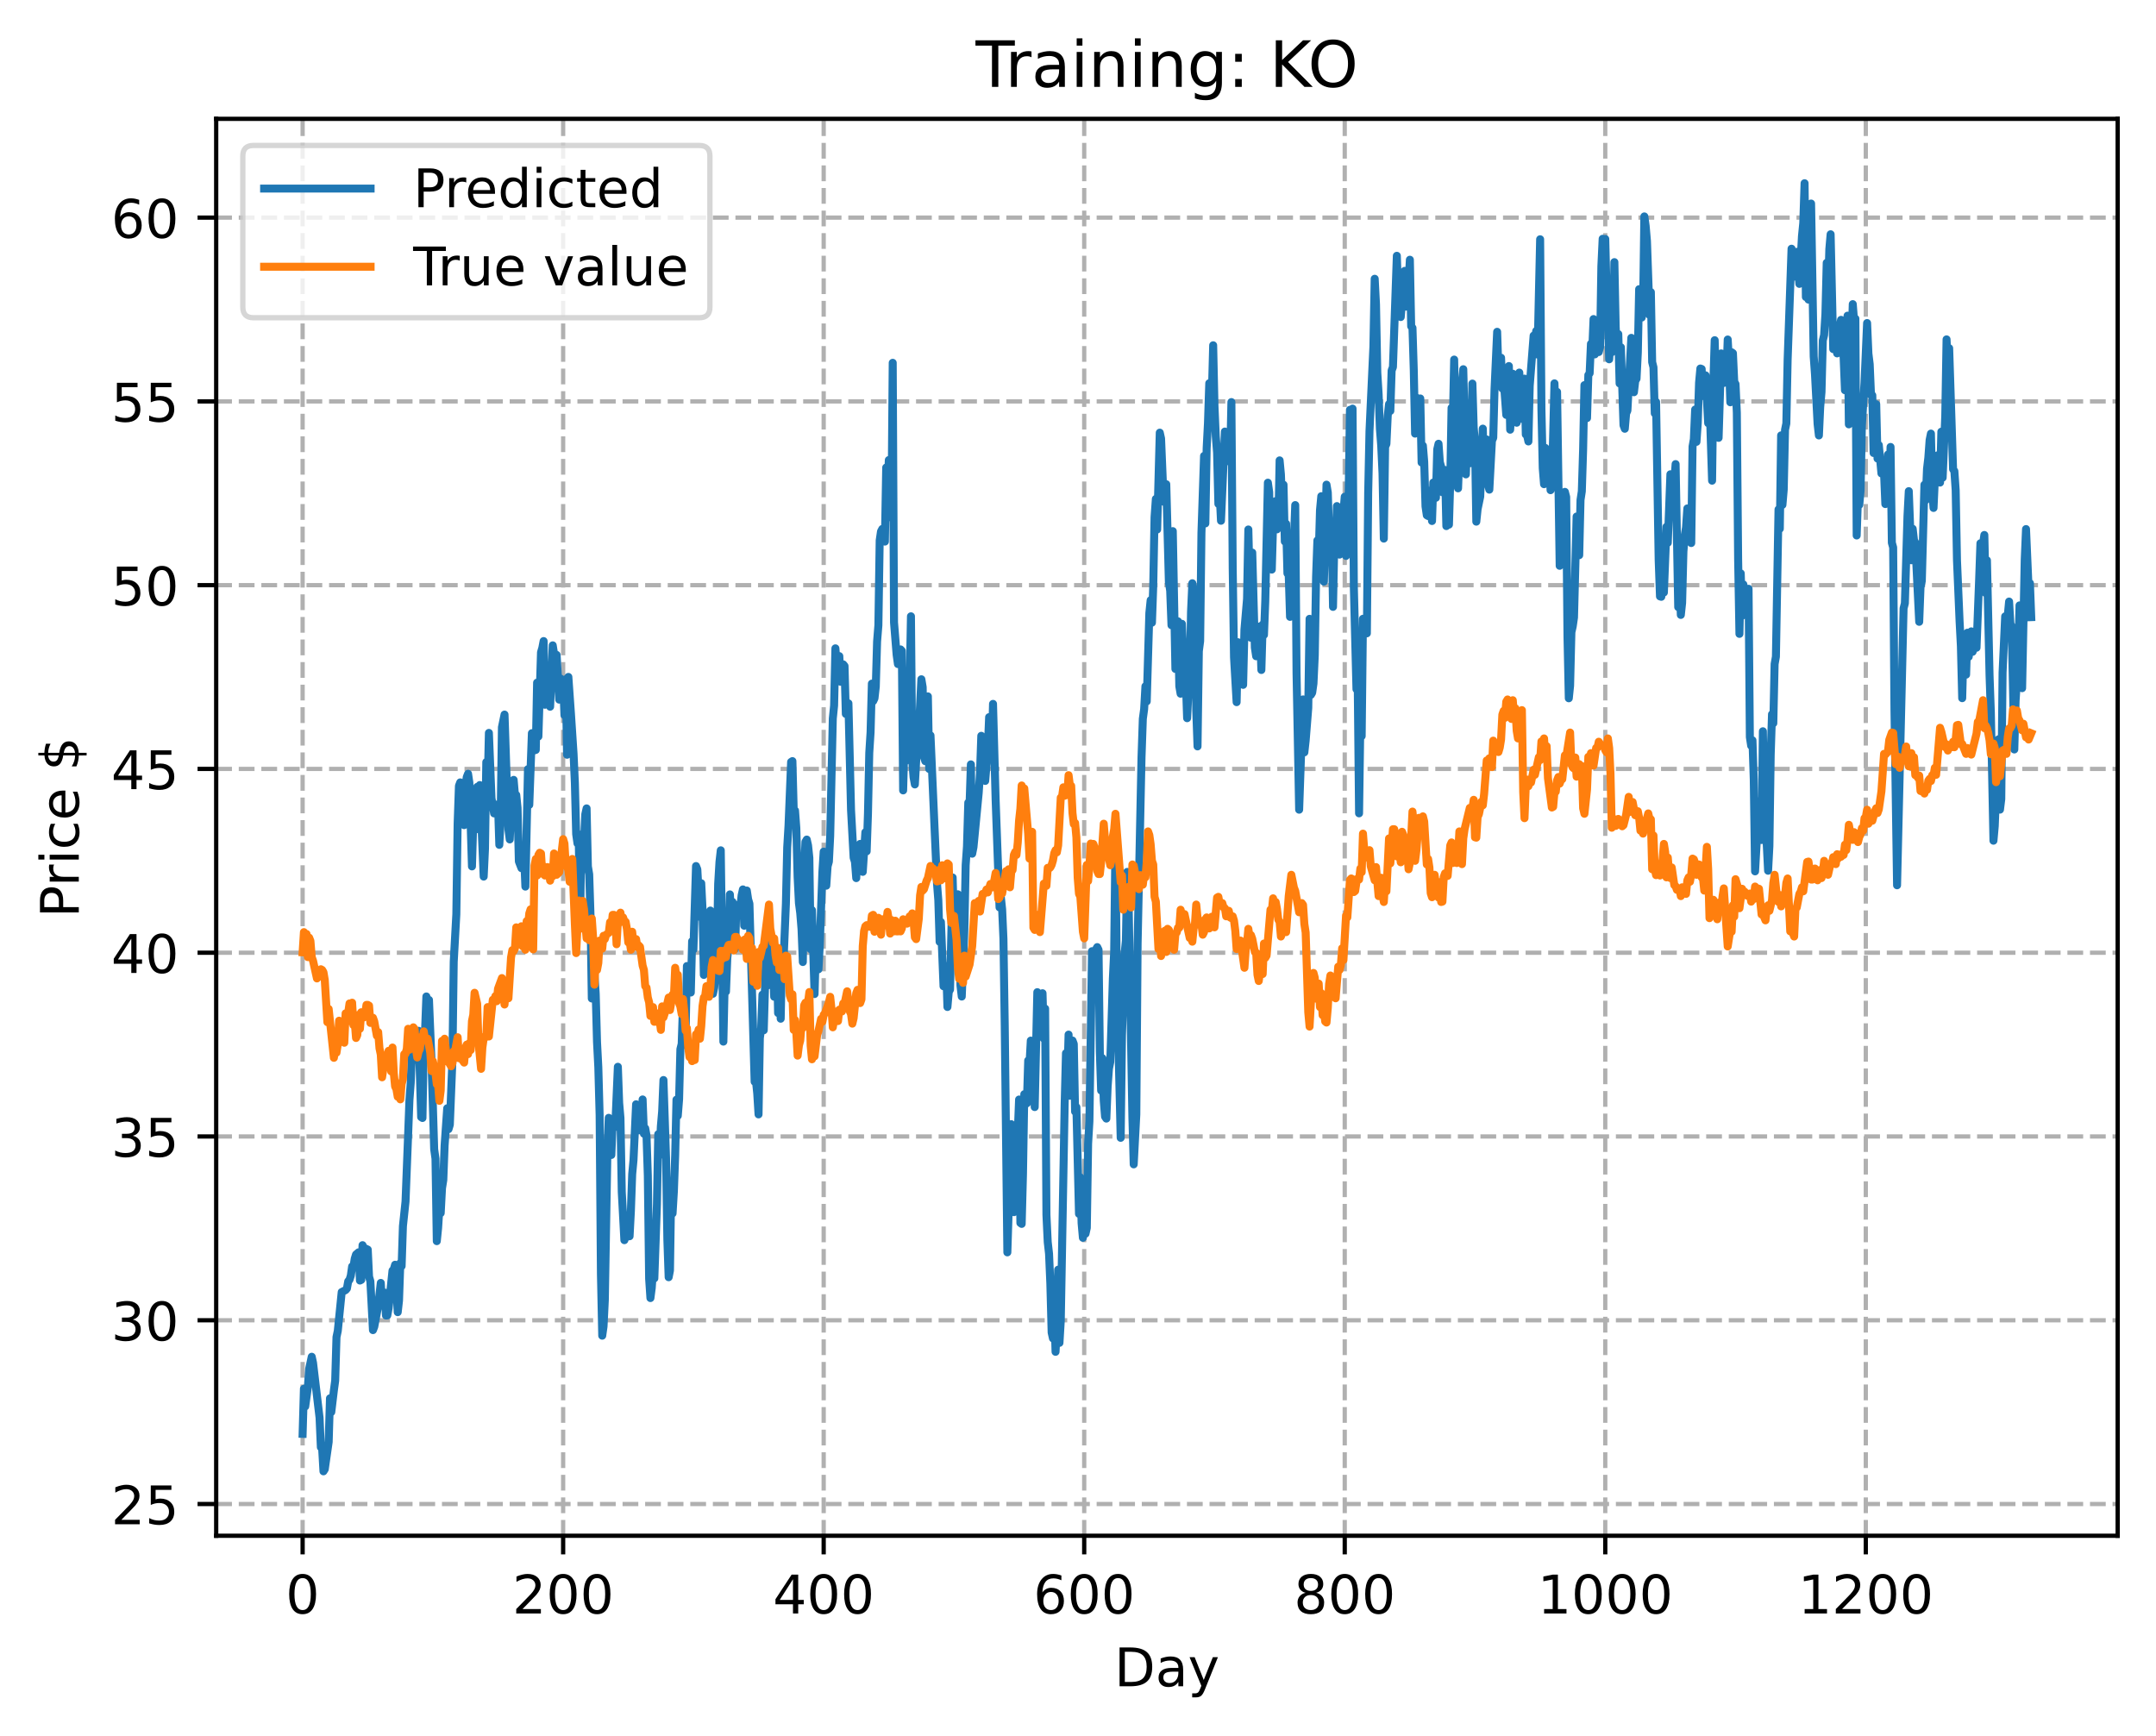 <?xml version="1.0" encoding="utf-8" standalone="no"?>
<!DOCTYPE svg PUBLIC "-//W3C//DTD SVG 1.1//EN"
  "http://www.w3.org/Graphics/SVG/1.1/DTD/svg11.dtd">
<!-- Created with matplotlib (https://matplotlib.org/) -->
<svg height="325.986pt" version="1.1" viewBox="0 0 404.923 325.986" width="404.923pt" xmlns="http://www.w3.org/2000/svg" xmlns:xlink="http://www.w3.org/1999/xlink">
 <defs>
  <style type="text/css">
*{stroke-linecap:butt;stroke-linejoin:round;}
  </style>
 </defs>
 <g id="figure_1">
  <g id="patch_1">
   <path d="M 0 325.986 
L 404.923 325.986 
L 404.923 0 
L 0 0 
z
" style="fill:#ffffff;"/>
  </g>
  <g id="axes_1">
   <g id="patch_2">
    <path d="M 40.603 288.43 
L 397.723 288.43 
L 397.723 22.318 
L 40.603 22.318 
z
" style="fill:#ffffff;"/>
   </g>
   <g id="matplotlib.axis_1">
    <g id="xtick_1">
     <g id="line2d_1">
      <path clip-path="url(#p1d305f0c8d)" d="M 56.836 288.43 
L 56.836 22.318 
" style="fill:none;stroke:#b0b0b0;stroke-dasharray:2.96,1.28;stroke-dashoffset:0;stroke-width:0.8;"/>
     </g>
     <g id="line2d_2">
      <defs>
       <path d="M 0 0 
L 0 3.5 
" id="m971d070778" style="stroke:#000000;stroke-width:0.8;"/>
      </defs>
      <g>
       <use style="stroke:#000000;stroke-width:0.8;" x="56.836" xlink:href="#m971d070778" y="288.43"/>
      </g>
     </g>
     <g id="text_1">
      <!-- 0 -->
      <defs>
       <path d="M 31.781 66.406 
Q 24.172 66.406 20.328 58.906 
Q 16.5 51.422 16.5 36.375 
Q 16.5 21.391 20.328 13.891 
Q 24.172 6.391 31.781 6.391 
Q 39.453 6.391 43.281 13.891 
Q 47.125 21.391 47.125 36.375 
Q 47.125 51.422 43.281 58.906 
Q 39.453 66.406 31.781 66.406 
z
M 31.781 74.219 
Q 44.047 74.219 50.516 64.516 
Q 56.984 54.828 56.984 36.375 
Q 56.984 17.969 50.516 8.266 
Q 44.047 -1.422 31.781 -1.422 
Q 19.531 -1.422 13.062 8.266 
Q 6.594 17.969 6.594 36.375 
Q 6.594 54.828 13.062 64.516 
Q 19.531 74.219 31.781 74.219 
z
" id="DejaVuSans-48"/>
      </defs>
      <g transform="translate(53.655 303.029)scale(0.1 -0.1)">
       <use xlink:href="#DejaVuSans-48"/>
      </g>
     </g>
    </g>
    <g id="xtick_2">
     <g id="line2d_3">
      <path clip-path="url(#p1d305f0c8d)" d="M 105.766 288.43 
L 105.766 22.318 
" style="fill:none;stroke:#b0b0b0;stroke-dasharray:2.96,1.28;stroke-dashoffset:0;stroke-width:0.8;"/>
     </g>
     <g id="line2d_4">
      <g>
       <use style="stroke:#000000;stroke-width:0.8;" x="105.766" xlink:href="#m971d070778" y="288.43"/>
      </g>
     </g>
     <g id="text_2">
      <!-- 200 -->
      <defs>
       <path d="M 19.188 8.297 
L 53.609 8.297 
L 53.609 0 
L 7.328 0 
L 7.328 8.297 
Q 12.938 14.109 22.625 23.891 
Q 32.328 33.688 34.812 36.531 
Q 39.547 41.844 41.422 45.531 
Q 43.312 49.219 43.312 52.781 
Q 43.312 58.594 39.234 62.25 
Q 35.156 65.922 28.609 65.922 
Q 23.969 65.922 18.812 64.312 
Q 13.672 62.703 7.812 59.422 
L 7.812 69.391 
Q 13.766 71.781 18.938 73 
Q 24.125 74.219 28.422 74.219 
Q 39.75 74.219 46.484 68.547 
Q 53.219 62.891 53.219 53.422 
Q 53.219 48.922 51.531 44.891 
Q 49.859 40.875 45.406 35.406 
Q 44.188 33.984 37.641 27.219 
Q 31.109 20.453 19.188 8.297 
z
" id="DejaVuSans-50"/>
      </defs>
      <g transform="translate(96.223 303.029)scale(0.1 -0.1)">
       <use xlink:href="#DejaVuSans-50"/>
       <use x="63.623" xlink:href="#DejaVuSans-48"/>
       <use x="127.246" xlink:href="#DejaVuSans-48"/>
      </g>
     </g>
    </g>
    <g id="xtick_3">
     <g id="line2d_5">
      <path clip-path="url(#p1d305f0c8d)" d="M 154.697 288.43 
L 154.697 22.318 
" style="fill:none;stroke:#b0b0b0;stroke-dasharray:2.96,1.28;stroke-dashoffset:0;stroke-width:0.8;"/>
     </g>
     <g id="line2d_6">
      <g>
       <use style="stroke:#000000;stroke-width:0.8;" x="154.697" xlink:href="#m971d070778" y="288.43"/>
      </g>
     </g>
     <g id="text_3">
      <!-- 400 -->
      <defs>
       <path d="M 37.797 64.312 
L 12.891 25.391 
L 37.797 25.391 
z
M 35.203 72.906 
L 47.609 72.906 
L 47.609 25.391 
L 58.016 25.391 
L 58.016 17.188 
L 47.609 17.188 
L 47.609 0 
L 37.797 0 
L 37.797 17.188 
L 4.891 17.188 
L 4.891 26.703 
z
" id="DejaVuSans-52"/>
      </defs>
      <g transform="translate(145.153 303.029)scale(0.1 -0.1)">
       <use xlink:href="#DejaVuSans-52"/>
       <use x="63.623" xlink:href="#DejaVuSans-48"/>
       <use x="127.246" xlink:href="#DejaVuSans-48"/>
      </g>
     </g>
    </g>
    <g id="xtick_4">
     <g id="line2d_7">
      <path clip-path="url(#p1d305f0c8d)" d="M 203.628 288.43 
L 203.628 22.318 
" style="fill:none;stroke:#b0b0b0;stroke-dasharray:2.96,1.28;stroke-dashoffset:0;stroke-width:0.8;"/>
     </g>
     <g id="line2d_8">
      <g>
       <use style="stroke:#000000;stroke-width:0.8;" x="203.628" xlink:href="#m971d070778" y="288.43"/>
      </g>
     </g>
     <g id="text_4">
      <!-- 600 -->
      <defs>
       <path d="M 33.016 40.375 
Q 26.375 40.375 22.484 35.828 
Q 18.609 31.297 18.609 23.391 
Q 18.609 15.531 22.484 10.953 
Q 26.375 6.391 33.016 6.391 
Q 39.656 6.391 43.531 10.953 
Q 47.406 15.531 47.406 23.391 
Q 47.406 31.297 43.531 35.828 
Q 39.656 40.375 33.016 40.375 
z
M 52.594 71.297 
L 52.594 62.312 
Q 48.875 64.062 45.094 64.984 
Q 41.312 65.922 37.594 65.922 
Q 27.828 65.922 22.672 59.328 
Q 17.531 52.734 16.797 39.406 
Q 19.672 43.656 24.016 45.922 
Q 28.375 48.188 33.594 48.188 
Q 44.578 48.188 50.953 41.516 
Q 57.328 34.859 57.328 23.391 
Q 57.328 12.156 50.688 5.359 
Q 44.047 -1.422 33.016 -1.422 
Q 20.359 -1.422 13.672 8.266 
Q 6.984 17.969 6.984 36.375 
Q 6.984 53.656 15.188 63.938 
Q 23.391 74.219 37.203 74.219 
Q 40.922 74.219 44.703 73.484 
Q 48.484 72.75 52.594 71.297 
z
" id="DejaVuSans-54"/>
      </defs>
      <g transform="translate(194.084 303.029)scale(0.1 -0.1)">
       <use xlink:href="#DejaVuSans-54"/>
       <use x="63.623" xlink:href="#DejaVuSans-48"/>
       <use x="127.246" xlink:href="#DejaVuSans-48"/>
      </g>
     </g>
    </g>
    <g id="xtick_5">
     <g id="line2d_9">
      <path clip-path="url(#p1d305f0c8d)" d="M 252.558 288.43 
L 252.558 22.318 
" style="fill:none;stroke:#b0b0b0;stroke-dasharray:2.96,1.28;stroke-dashoffset:0;stroke-width:0.8;"/>
     </g>
     <g id="line2d_10">
      <g>
       <use style="stroke:#000000;stroke-width:0.8;" x="252.558" xlink:href="#m971d070778" y="288.43"/>
      </g>
     </g>
     <g id="text_5">
      <!-- 800 -->
      <defs>
       <path d="M 31.781 34.625 
Q 24.75 34.625 20.719 30.859 
Q 16.703 27.094 16.703 20.516 
Q 16.703 13.922 20.719 10.156 
Q 24.75 6.391 31.781 6.391 
Q 38.812 6.391 42.859 10.172 
Q 46.922 13.969 46.922 20.516 
Q 46.922 27.094 42.891 30.859 
Q 38.875 34.625 31.781 34.625 
z
M 21.922 38.812 
Q 15.578 40.375 12.031 44.719 
Q 8.5 49.078 8.5 55.328 
Q 8.5 64.062 14.719 69.141 
Q 20.953 74.219 31.781 74.219 
Q 42.672 74.219 48.875 69.141 
Q 55.078 64.062 55.078 55.328 
Q 55.078 49.078 51.531 44.719 
Q 48 40.375 41.703 38.812 
Q 48.828 37.156 52.797 32.312 
Q 56.781 27.484 56.781 20.516 
Q 56.781 9.906 50.312 4.234 
Q 43.844 -1.422 31.781 -1.422 
Q 19.734 -1.422 13.25 4.234 
Q 6.781 9.906 6.781 20.516 
Q 6.781 27.484 10.781 32.312 
Q 14.797 37.156 21.922 38.812 
z
M 18.312 54.391 
Q 18.312 48.734 21.844 45.562 
Q 25.391 42.391 31.781 42.391 
Q 38.141 42.391 41.719 45.562 
Q 45.312 48.734 45.312 54.391 
Q 45.312 60.062 41.719 63.234 
Q 38.141 66.406 31.781 66.406 
Q 25.391 66.406 21.844 63.234 
Q 18.312 60.062 18.312 54.391 
z
" id="DejaVuSans-56"/>
      </defs>
      <g transform="translate(243.015 303.029)scale(0.1 -0.1)">
       <use xlink:href="#DejaVuSans-56"/>
       <use x="63.623" xlink:href="#DejaVuSans-48"/>
       <use x="127.246" xlink:href="#DejaVuSans-48"/>
      </g>
     </g>
    </g>
    <g id="xtick_6">
     <g id="line2d_11">
      <path clip-path="url(#p1d305f0c8d)" d="M 301.489 288.43 
L 301.489 22.318 
" style="fill:none;stroke:#b0b0b0;stroke-dasharray:2.96,1.28;stroke-dashoffset:0;stroke-width:0.8;"/>
     </g>
     <g id="line2d_12">
      <g>
       <use style="stroke:#000000;stroke-width:0.8;" x="301.489" xlink:href="#m971d070778" y="288.43"/>
      </g>
     </g>
     <g id="text_6">
      <!-- 1000 -->
      <defs>
       <path d="M 12.406 8.297 
L 28.516 8.297 
L 28.516 63.922 
L 10.984 60.406 
L 10.984 69.391 
L 28.422 72.906 
L 38.281 72.906 
L 38.281 8.297 
L 54.391 8.297 
L 54.391 0 
L 12.406 0 
z
" id="DejaVuSans-49"/>
      </defs>
      <g transform="translate(288.764 303.029)scale(0.1 -0.1)">
       <use xlink:href="#DejaVuSans-49"/>
       <use x="63.623" xlink:href="#DejaVuSans-48"/>
       <use x="127.246" xlink:href="#DejaVuSans-48"/>
       <use x="190.869" xlink:href="#DejaVuSans-48"/>
      </g>
     </g>
    </g>
    <g id="xtick_7">
     <g id="line2d_13">
      <path clip-path="url(#p1d305f0c8d)" d="M 350.419 288.43 
L 350.419 22.318 
" style="fill:none;stroke:#b0b0b0;stroke-dasharray:2.96,1.28;stroke-dashoffset:0;stroke-width:0.8;"/>
     </g>
     <g id="line2d_14">
      <g>
       <use style="stroke:#000000;stroke-width:0.8;" x="350.419" xlink:href="#m971d070778" y="288.43"/>
      </g>
     </g>
     <g id="text_7">
      <!-- 1200 -->
      <g transform="translate(337.694 303.029)scale(0.1 -0.1)">
       <use xlink:href="#DejaVuSans-49"/>
       <use x="63.623" xlink:href="#DejaVuSans-50"/>
       <use x="127.246" xlink:href="#DejaVuSans-48"/>
       <use x="190.869" xlink:href="#DejaVuSans-48"/>
      </g>
     </g>
    </g>
    <g id="text_8">
     <!-- Day -->
     <defs>
      <path d="M 19.672 64.797 
L 19.672 8.109 
L 31.594 8.109 
Q 46.688 8.109 53.688 14.938 
Q 60.688 21.781 60.688 36.531 
Q 60.688 51.172 53.688 57.984 
Q 46.688 64.797 31.594 64.797 
z
M 9.812 72.906 
L 30.078 72.906 
Q 51.266 72.906 61.172 64.094 
Q 71.094 55.281 71.094 36.531 
Q 71.094 17.672 61.125 8.828 
Q 51.172 0 30.078 0 
L 9.812 0 
z
" id="DejaVuSans-68"/>
      <path d="M 34.281 27.484 
Q 23.391 27.484 19.188 25 
Q 14.984 22.516 14.984 16.5 
Q 14.984 11.719 18.141 8.906 
Q 21.297 6.109 26.703 6.109 
Q 34.188 6.109 38.703 11.406 
Q 43.219 16.703 43.219 25.484 
L 43.219 27.484 
z
M 52.203 31.203 
L 52.203 0 
L 43.219 0 
L 43.219 8.297 
Q 40.141 3.328 35.547 0.953 
Q 30.953 -1.422 24.312 -1.422 
Q 15.922 -1.422 10.953 3.297 
Q 6 8.016 6 15.922 
Q 6 25.141 12.172 29.828 
Q 18.359 34.516 30.609 34.516 
L 43.219 34.516 
L 43.219 35.406 
Q 43.219 41.609 39.141 45 
Q 35.062 48.391 27.688 48.391 
Q 23 48.391 18.547 47.266 
Q 14.109 46.141 10.016 43.891 
L 10.016 52.203 
Q 14.938 54.109 19.578 55.047 
Q 24.219 56 28.609 56 
Q 40.484 56 46.344 49.844 
Q 52.203 43.703 52.203 31.203 
z
" id="DejaVuSans-97"/>
      <path d="M 32.172 -5.078 
Q 28.375 -14.844 24.75 -17.812 
Q 21.141 -20.797 15.094 -20.797 
L 7.906 -20.797 
L 7.906 -13.281 
L 13.188 -13.281 
Q 16.891 -13.281 18.938 -11.516 
Q 21 -9.766 23.484 -3.219 
L 25.094 0.875 
L 2.984 54.688 
L 12.5 54.688 
L 29.594 11.922 
L 46.688 54.688 
L 56.203 54.688 
z
" id="DejaVuSans-121"/>
     </defs>
     <g transform="translate(209.29 316.707)scale(0.1 -0.1)">
      <use xlink:href="#DejaVuSans-68"/>
      <use x="77.002" xlink:href="#DejaVuSans-97"/>
      <use x="138.281" xlink:href="#DejaVuSans-121"/>
     </g>
    </g>
   </g>
   <g id="matplotlib.axis_2">
    <g id="ytick_1">
     <g id="line2d_15">
      <path clip-path="url(#p1d305f0c8d)" d="M 40.603 282.475 
L 397.723 282.475 
" style="fill:none;stroke:#b0b0b0;stroke-dasharray:2.96,1.28;stroke-dashoffset:0;stroke-width:0.8;"/>
     </g>
     <g id="line2d_16">
      <defs>
       <path d="M 0 0 
L -3.5 0 
" id="m25cdeea78f" style="stroke:#000000;stroke-width:0.8;"/>
      </defs>
      <g>
       <use style="stroke:#000000;stroke-width:0.8;" x="40.603" xlink:href="#m25cdeea78f" y="282.475"/>
      </g>
     </g>
     <g id="text_9">
      <!-- 25 -->
      <defs>
       <path d="M 10.797 72.906 
L 49.516 72.906 
L 49.516 64.594 
L 19.828 64.594 
L 19.828 46.734 
Q 21.969 47.469 24.109 47.828 
Q 26.266 48.188 28.422 48.188 
Q 40.625 48.188 47.75 41.5 
Q 54.891 34.812 54.891 23.391 
Q 54.891 11.625 47.562 5.094 
Q 40.234 -1.422 26.906 -1.422 
Q 22.312 -1.422 17.547 -0.641 
Q 12.797 0.141 7.719 1.703 
L 7.719 11.625 
Q 12.109 9.234 16.797 8.062 
Q 21.484 6.891 26.703 6.891 
Q 35.156 6.891 40.078 11.328 
Q 45.016 15.766 45.016 23.391 
Q 45.016 31 40.078 35.438 
Q 35.156 39.891 26.703 39.891 
Q 22.75 39.891 18.812 39.016 
Q 14.891 38.141 10.797 36.281 
z
" id="DejaVuSans-53"/>
      </defs>
      <g transform="translate(20.878 286.274)scale(0.1 -0.1)">
       <use xlink:href="#DejaVuSans-50"/>
       <use x="63.623" xlink:href="#DejaVuSans-53"/>
      </g>
     </g>
    </g>
    <g id="ytick_2">
     <g id="line2d_17">
      <path clip-path="url(#p1d305f0c8d)" d="M 40.603 247.96 
L 397.723 247.96 
" style="fill:none;stroke:#b0b0b0;stroke-dasharray:2.96,1.28;stroke-dashoffset:0;stroke-width:0.8;"/>
     </g>
     <g id="line2d_18">
      <g>
       <use style="stroke:#000000;stroke-width:0.8;" x="40.603" xlink:href="#m25cdeea78f" y="247.96"/>
      </g>
     </g>
     <g id="text_10">
      <!-- 30 -->
      <defs>
       <path d="M 40.578 39.312 
Q 47.656 37.797 51.625 33 
Q 55.609 28.219 55.609 21.188 
Q 55.609 10.406 48.188 4.484 
Q 40.766 -1.422 27.094 -1.422 
Q 22.516 -1.422 17.656 -0.516 
Q 12.797 0.391 7.625 2.203 
L 7.625 11.719 
Q 11.719 9.328 16.594 8.109 
Q 21.484 6.891 26.812 6.891 
Q 36.078 6.891 40.938 10.547 
Q 45.797 14.203 45.797 21.188 
Q 45.797 27.641 41.281 31.266 
Q 36.766 34.906 28.719 34.906 
L 20.219 34.906 
L 20.219 43.016 
L 29.109 43.016 
Q 36.375 43.016 40.234 45.922 
Q 44.094 48.828 44.094 54.297 
Q 44.094 59.906 40.109 62.906 
Q 36.141 65.922 28.719 65.922 
Q 24.656 65.922 20.016 65.031 
Q 15.375 64.156 9.812 62.312 
L 9.812 71.094 
Q 15.438 72.656 20.344 73.438 
Q 25.25 74.219 29.594 74.219 
Q 40.828 74.219 47.359 69.109 
Q 53.906 64.016 53.906 55.328 
Q 53.906 49.266 50.438 45.094 
Q 46.969 40.922 40.578 39.312 
z
" id="DejaVuSans-51"/>
      </defs>
      <g transform="translate(20.878 251.76)scale(0.1 -0.1)">
       <use xlink:href="#DejaVuSans-51"/>
       <use x="63.623" xlink:href="#DejaVuSans-48"/>
      </g>
     </g>
    </g>
    <g id="ytick_3">
     <g id="line2d_19">
      <path clip-path="url(#p1d305f0c8d)" d="M 40.603 213.446 
L 397.723 213.446 
" style="fill:none;stroke:#b0b0b0;stroke-dasharray:2.96,1.28;stroke-dashoffset:0;stroke-width:0.8;"/>
     </g>
     <g id="line2d_20">
      <g>
       <use style="stroke:#000000;stroke-width:0.8;" x="40.603" xlink:href="#m25cdeea78f" y="213.446"/>
      </g>
     </g>
     <g id="text_11">
      <!-- 35 -->
      <g transform="translate(20.878 217.245)scale(0.1 -0.1)">
       <use xlink:href="#DejaVuSans-51"/>
       <use x="63.623" xlink:href="#DejaVuSans-53"/>
      </g>
     </g>
    </g>
    <g id="ytick_4">
     <g id="line2d_21">
      <path clip-path="url(#p1d305f0c8d)" d="M 40.603 178.931 
L 397.723 178.931 
" style="fill:none;stroke:#b0b0b0;stroke-dasharray:2.96,1.28;stroke-dashoffset:0;stroke-width:0.8;"/>
     </g>
     <g id="line2d_22">
      <g>
       <use style="stroke:#000000;stroke-width:0.8;" x="40.603" xlink:href="#m25cdeea78f" y="178.931"/>
      </g>
     </g>
     <g id="text_12">
      <!-- 40 -->
      <g transform="translate(20.878 182.73)scale(0.1 -0.1)">
       <use xlink:href="#DejaVuSans-52"/>
       <use x="63.623" xlink:href="#DejaVuSans-48"/>
      </g>
     </g>
    </g>
    <g id="ytick_5">
     <g id="line2d_23">
      <path clip-path="url(#p1d305f0c8d)" d="M 40.603 144.416 
L 397.723 144.416 
" style="fill:none;stroke:#b0b0b0;stroke-dasharray:2.96,1.28;stroke-dashoffset:0;stroke-width:0.8;"/>
     </g>
     <g id="line2d_24">
      <g>
       <use style="stroke:#000000;stroke-width:0.8;" x="40.603" xlink:href="#m25cdeea78f" y="144.416"/>
      </g>
     </g>
     <g id="text_13">
      <!-- 45 -->
      <g transform="translate(20.878 148.215)scale(0.1 -0.1)">
       <use xlink:href="#DejaVuSans-52"/>
       <use x="63.623" xlink:href="#DejaVuSans-53"/>
      </g>
     </g>
    </g>
    <g id="ytick_6">
     <g id="line2d_25">
      <path clip-path="url(#p1d305f0c8d)" d="M 40.603 109.901 
L 397.723 109.901 
" style="fill:none;stroke:#b0b0b0;stroke-dasharray:2.96,1.28;stroke-dashoffset:0;stroke-width:0.8;"/>
     </g>
     <g id="line2d_26">
      <g>
       <use style="stroke:#000000;stroke-width:0.8;" x="40.603" xlink:href="#m25cdeea78f" y="109.901"/>
      </g>
     </g>
     <g id="text_14">
      <!-- 50 -->
      <g transform="translate(20.878 113.701)scale(0.1 -0.1)">
       <use xlink:href="#DejaVuSans-53"/>
       <use x="63.623" xlink:href="#DejaVuSans-48"/>
      </g>
     </g>
    </g>
    <g id="ytick_7">
     <g id="line2d_27">
      <path clip-path="url(#p1d305f0c8d)" d="M 40.603 75.387 
L 397.723 75.387 
" style="fill:none;stroke:#b0b0b0;stroke-dasharray:2.96,1.28;stroke-dashoffset:0;stroke-width:0.8;"/>
     </g>
     <g id="line2d_28">
      <g>
       <use style="stroke:#000000;stroke-width:0.8;" x="40.603" xlink:href="#m25cdeea78f" y="75.387"/>
      </g>
     </g>
     <g id="text_15">
      <!-- 55 -->
      <g transform="translate(20.878 79.186)scale(0.1 -0.1)">
       <use xlink:href="#DejaVuSans-53"/>
       <use x="63.623" xlink:href="#DejaVuSans-53"/>
      </g>
     </g>
    </g>
    <g id="ytick_8">
     <g id="line2d_29">
      <path clip-path="url(#p1d305f0c8d)" d="M 40.603 40.872 
L 397.723 40.872 
" style="fill:none;stroke:#b0b0b0;stroke-dasharray:2.96,1.28;stroke-dashoffset:0;stroke-width:0.8;"/>
     </g>
     <g id="line2d_30">
      <g>
       <use style="stroke:#000000;stroke-width:0.8;" x="40.603" xlink:href="#m25cdeea78f" y="40.872"/>
      </g>
     </g>
     <g id="text_16">
      <!-- 60 -->
      <g transform="translate(20.878 44.671)scale(0.1 -0.1)">
       <use xlink:href="#DejaVuSans-54"/>
       <use x="63.623" xlink:href="#DejaVuSans-48"/>
      </g>
     </g>
    </g>
    <g id="text_17">
     <!-- Price $ -->
     <defs>
      <path d="M 19.672 64.797 
L 19.672 37.406 
L 32.078 37.406 
Q 38.969 37.406 42.719 40.969 
Q 46.484 44.531 46.484 51.125 
Q 46.484 57.672 42.719 61.234 
Q 38.969 64.797 32.078 64.797 
z
M 9.812 72.906 
L 32.078 72.906 
Q 44.344 72.906 50.609 67.359 
Q 56.891 61.812 56.891 51.125 
Q 56.891 40.328 50.609 34.812 
Q 44.344 29.297 32.078 29.297 
L 19.672 29.297 
L 19.672 0 
L 9.812 0 
z
" id="DejaVuSans-80"/>
      <path d="M 41.109 46.297 
Q 39.594 47.172 37.812 47.578 
Q 36.031 48 33.891 48 
Q 26.266 48 22.188 43.047 
Q 18.109 38.094 18.109 28.812 
L 18.109 0 
L 9.078 0 
L 9.078 54.688 
L 18.109 54.688 
L 18.109 46.188 
Q 20.953 51.172 25.484 53.578 
Q 30.031 56 36.531 56 
Q 37.453 56 38.578 55.875 
Q 39.703 55.766 41.062 55.516 
z
" id="DejaVuSans-114"/>
      <path d="M 9.422 54.688 
L 18.406 54.688 
L 18.406 0 
L 9.422 0 
z
M 9.422 75.984 
L 18.406 75.984 
L 18.406 64.594 
L 9.422 64.594 
z
" id="DejaVuSans-105"/>
      <path d="M 48.781 52.594 
L 48.781 44.188 
Q 44.969 46.297 41.141 47.344 
Q 37.312 48.391 33.406 48.391 
Q 24.656 48.391 19.812 42.844 
Q 14.984 37.312 14.984 27.297 
Q 14.984 17.281 19.812 11.734 
Q 24.656 6.203 33.406 6.203 
Q 37.312 6.203 41.141 7.25 
Q 44.969 8.297 48.781 10.406 
L 48.781 2.094 
Q 45.016 0.344 40.984 -0.531 
Q 36.969 -1.422 32.422 -1.422 
Q 20.062 -1.422 12.781 6.344 
Q 5.516 14.109 5.516 27.297 
Q 5.516 40.672 12.859 48.328 
Q 20.219 56 33.016 56 
Q 37.156 56 41.109 55.141 
Q 45.062 54.297 48.781 52.594 
z
" id="DejaVuSans-99"/>
      <path d="M 56.203 29.594 
L 56.203 25.203 
L 14.891 25.203 
Q 15.484 15.922 20.484 11.062 
Q 25.484 6.203 34.422 6.203 
Q 39.594 6.203 44.453 7.469 
Q 49.312 8.734 54.109 11.281 
L 54.109 2.781 
Q 49.266 0.734 44.188 -0.344 
Q 39.109 -1.422 33.891 -1.422 
Q 20.797 -1.422 13.156 6.188 
Q 5.516 13.812 5.516 26.812 
Q 5.516 40.234 12.766 48.109 
Q 20.016 56 32.328 56 
Q 43.359 56 49.781 48.891 
Q 56.203 41.797 56.203 29.594 
z
M 47.219 32.234 
Q 47.125 39.594 43.094 43.984 
Q 39.062 48.391 32.422 48.391 
Q 24.906 48.391 20.391 44.141 
Q 15.875 39.891 15.188 32.172 
z
" id="DejaVuSans-101"/>
      <path id="DejaVuSans-32"/>
      <path d="M 33.797 -14.703 
L 28.906 -14.703 
L 28.859 0 
Q 23.734 0.094 18.609 1.188 
Q 13.484 2.297 8.297 4.5 
L 8.297 13.281 
Q 13.281 10.156 18.375 8.562 
Q 23.484 6.984 28.906 6.938 
L 28.906 29.203 
Q 18.109 30.953 13.203 35.156 
Q 8.297 39.359 8.297 46.688 
Q 8.297 54.641 13.625 59.219 
Q 18.953 63.812 28.906 64.5 
L 28.906 75.984 
L 33.797 75.984 
L 33.797 64.656 
Q 38.328 64.453 42.578 63.688 
Q 46.828 62.938 50.875 61.625 
L 50.875 53.078 
Q 46.828 55.125 42.547 56.25 
Q 38.281 57.375 33.797 57.562 
L 33.797 36.719 
Q 44.875 35.016 50.094 30.609 
Q 55.328 26.219 55.328 18.609 
Q 55.328 10.359 49.781 5.594 
Q 44.234 0.828 33.797 0.094 
z
M 28.906 37.594 
L 28.906 57.625 
Q 23.25 56.984 20.266 54.391 
Q 17.281 51.812 17.281 47.516 
Q 17.281 43.312 20.031 40.969 
Q 22.797 38.625 28.906 37.594 
z
M 33.797 28.219 
L 33.797 7.078 
Q 39.984 7.906 43.141 10.594 
Q 46.297 13.281 46.297 17.672 
Q 46.297 21.969 43.281 24.5 
Q 40.281 27.047 33.797 28.219 
z
" id="DejaVuSans-36"/>
     </defs>
     <g transform="translate(14.798 172.342)rotate(-90)scale(0.1 -0.1)">
      <use xlink:href="#DejaVuSans-80"/>
      <use x="58.553" xlink:href="#DejaVuSans-114"/>
      <use x="99.666" xlink:href="#DejaVuSans-105"/>
      <use x="127.449" xlink:href="#DejaVuSans-99"/>
      <use x="182.43" xlink:href="#DejaVuSans-101"/>
      <use x="243.953" xlink:href="#DejaVuSans-32"/>
      <use x="275.74" xlink:href="#DejaVuSans-36"/>
     </g>
    </g>
   </g>
   <g id="line2d_31">
    <path clip-path="url(#p1d305f0c8d)" d="M 56.836 269.296 
L 57.081 260.822 
L 57.325 264.151 
L 57.814 260.612 
L 58.059 257.104 
L 58.548 254.816 
L 58.793 255.954 
L 60.016 266.263 
L 60.261 271.813 
L 60.506 272.104 
L 60.75 276.334 
L 60.995 275.943 
L 61.729 270.817 
L 61.974 262.618 
L 62.218 265.208 
L 62.708 261.117 
L 62.952 259.31 
L 63.197 251.113 
L 63.441 249.958 
L 64.175 242.667 
L 64.909 242.295 
L 65.154 242.005 
L 65.399 240.646 
L 65.643 240.366 
L 65.888 239.579 
L 66.133 237.853 
L 66.377 237.954 
L 66.622 236.404 
L 66.867 235.61 
L 67.356 235.201 
L 67.601 240.502 
L 67.845 240.378 
L 68.09 233.86 
L 68.335 234.507 
L 68.579 234.455 
L 69.069 234.692 
L 69.313 239.775 
L 69.558 240.626 
L 70.047 249.813 
L 70.292 249.177 
L 71.026 245.279 
L 71.515 240.95 
L 71.76 245.187 
L 72.004 243.153 
L 72.249 242.768 
L 72.494 247.069 
L 72.738 247.054 
L 72.983 245.71 
L 73.472 240.975 
L 73.717 238.64 
L 73.962 238.373 
L 74.206 237.533 
L 74.696 246.441 
L 74.94 244.256 
L 75.185 237.217 
L 75.429 237.797 
L 75.674 230.293 
L 76.163 225.66 
L 76.653 213.088 
L 76.897 206.607 
L 77.142 203.346 
L 77.387 196.947 
L 77.631 197.066 
L 77.876 198.451 
L 78.121 199.054 
L 78.365 194.033 
L 78.61 193.598 
L 79.099 209.806 
L 79.344 209.973 
L 79.589 195.995 
L 79.833 193.536 
L 80.078 187.149 
L 80.323 193.587 
L 80.567 187.796 
L 81.056 199.637 
L 81.546 215.844 
L 81.79 217.617 
L 82.035 233.104 
L 82.28 230.686 
L 82.524 226.874 
L 82.769 227.835 
L 83.014 223.152 
L 83.258 221.618 
L 83.503 215.125 
L 83.992 208.147 
L 84.237 212.074 
L 84.482 211.248 
L 84.971 199.092 
L 85.216 180.623 
L 85.705 171.701 
L 85.95 154.661 
L 86.194 147.588 
L 86.439 146.944 
L 86.684 148.384 
L 86.928 153.665 
L 87.173 154.971 
L 87.417 147.581 
L 87.662 145.945 
L 87.907 145.326 
L 88.151 146.981 
L 88.641 162.722 
L 88.885 154.352 
L 89.13 150.362 
L 89.375 155.777 
L 89.619 147.789 
L 89.864 149.764 
L 90.109 147.445 
L 90.843 164.634 
L 91.087 159.42 
L 91.332 143.127 
L 91.577 148.272 
L 91.821 137.648 
L 92.311 149.928 
L 92.8 152.769 
L 93.044 151.088 
L 93.289 151.24 
L 93.534 151.139 
L 93.778 158.675 
L 94.023 153.949 
L 94.268 136.587 
L 94.757 134.205 
L 95.246 148.986 
L 95.491 155.783 
L 95.736 157.657 
L 96.225 146.864 
L 96.47 146.471 
L 96.714 149.331 
L 96.959 149.304 
L 97.204 151.726 
L 97.448 161.787 
L 97.938 163.054 
L 98.182 162.34 
L 98.427 160.541 
L 98.672 166.515 
L 99.161 144.456 
L 99.405 151.164 
L 99.895 137.702 
L 100.139 138.524 
L 100.384 140.92 
L 100.629 140.847 
L 100.873 128.211 
L 101.118 138.327 
L 101.607 122.518 
L 101.852 121.685 
L 102.097 120.403 
L 102.341 132.363 
L 102.586 127.068 
L 102.831 130.798 
L 103.075 128.605 
L 103.32 132.729 
L 103.809 121.204 
L 104.299 124.304 
L 104.543 122.999 
L 105.032 131.398 
L 105.277 127.436 
L 105.766 128.161 
L 106.011 134.32 
L 106.256 127.567 
L 106.5 141.751 
L 106.745 127.135 
L 107.234 134.103 
L 107.724 141.609 
L 107.968 147.063 
L 108.213 156.662 
L 108.458 158.409 
L 108.702 157.886 
L 108.947 173.36 
L 109.192 156.728 
L 109.436 163.233 
L 109.926 152.922 
L 110.17 151.827 
L 110.415 162.712 
L 110.66 164.219 
L 110.904 171.902 
L 111.149 187.533 
L 111.393 185.823 
L 111.638 182.819 
L 111.883 186.647 
L 112.127 195.701 
L 112.372 200.444 
L 112.617 209.412 
L 112.861 239.27 
L 113.106 250.858 
L 113.351 249.129 
L 113.595 244.154 
L 114.085 215.738 
L 114.329 209.942 
L 114.574 211.548 
L 114.819 216.921 
L 115.063 210.882 
L 115.553 211.661 
L 116.042 200.355 
L 116.287 207.133 
L 116.531 209.983 
L 116.776 223.857 
L 117.265 232.92 
L 117.51 230.609 
L 117.754 232.305 
L 117.999 228.5 
L 118.244 232.182 
L 118.488 227.438 
L 118.733 220.521 
L 118.978 217.891 
L 119.467 207.396 
L 119.712 208.136 
L 119.956 212.299 
L 120.201 211.172 
L 120.446 212.068 
L 120.69 206.491 
L 120.935 212.934 
L 121.18 211.919 
L 121.424 213.279 
L 121.669 220.811 
L 121.914 240.161 
L 122.158 243.792 
L 122.403 241.902 
L 122.648 238.455 
L 122.892 240.101 
L 123.381 226.158 
L 123.626 213.012 
L 123.871 216.985 
L 124.115 211.545 
L 124.36 208.727 
L 124.605 202.844 
L 125.094 217.549 
L 125.339 232.839 
L 125.583 239.879 
L 125.828 238.616 
L 126.073 222.567 
L 126.317 227.894 
L 126.562 223.772 
L 126.807 216.982 
L 127.051 206.532 
L 127.296 209.566 
L 127.541 206.462 
L 127.785 197.049 
L 128.03 196.06 
L 128.275 188.696 
L 128.519 188.869 
L 128.764 193.969 
L 129.008 181.434 
L 129.253 186.201 
L 129.498 182.633 
L 129.742 186.407 
L 129.987 176.777 
L 130.232 178.338 
L 130.721 162.656 
L 130.966 163.282 
L 131.455 172.196 
L 131.7 165.883 
L 131.944 170.791 
L 132.189 183.106 
L 132.434 175.875 
L 132.678 178.193 
L 132.923 173.648 
L 133.168 174.938 
L 133.412 171.015 
L 133.657 176.792 
L 133.902 186.644 
L 134.146 185.474 
L 134.636 179.304 
L 134.88 166 
L 135.125 161.878 
L 135.369 159.7 
L 135.859 195.629 
L 136.103 184.764 
L 136.348 186.245 
L 136.593 179.947 
L 136.837 177.592 
L 137.082 167.98 
L 137.327 172.638 
L 137.571 169.382 
L 138.061 178.213 
L 138.305 169.973 
L 138.55 171.133 
L 138.795 171.645 
L 139.039 170.471 
L 139.284 168.166 
L 139.529 167.044 
L 139.773 173.864 
L 140.263 167.254 
L 140.507 168.889 
L 140.752 169.733 
L 141.73 203.166 
L 141.975 202.969 
L 142.22 205.39 
L 142.464 209.297 
L 142.709 194.945 
L 142.954 193.14 
L 143.198 186.8 
L 143.443 193.5 
L 143.932 176.824 
L 144.177 185.088 
L 144.422 178.334 
L 144.666 175.121 
L 145.156 179.826 
L 145.4 187.205 
L 145.645 186.995 
L 145.89 178.437 
L 146.134 190.266 
L 146.379 183.09 
L 146.624 191.329 
L 146.868 179.559 
L 147.113 181.6 
L 147.602 169.725 
L 147.847 159.16 
L 148.091 155.092 
L 148.581 143.102 
L 148.825 142.946 
L 149.07 152.254 
L 149.315 152.233 
L 149.559 155.503 
L 149.804 164.717 
L 150.049 169.623 
L 150.293 171.469 
L 150.538 174.483 
L 150.783 180.681 
L 151.027 163.777 
L 151.272 158.112 
L 151.517 157.683 
L 151.761 158.765 
L 152.006 161.11 
L 152.251 178.27 
L 152.495 170.93 
L 152.984 186.695 
L 153.229 177.855 
L 153.718 182.051 
L 153.963 177.492 
L 154.452 163.814 
L 154.697 159.949 
L 154.942 162.551 
L 155.186 166.343 
L 155.431 162.706 
L 155.676 161.824 
L 155.92 157.01 
L 156.41 134.949 
L 156.654 132.516 
L 156.899 121.767 
L 157.144 124.848 
L 157.388 123.39 
L 157.633 123.227 
L 157.878 128.045 
L 158.122 125.673 
L 158.367 124.779 
L 158.612 125.079 
L 158.856 134.086 
L 159.101 134.198 
L 159.345 132.092 
L 159.835 152.136 
L 160.324 161.093 
L 160.569 161.86 
L 160.813 164.921 
L 161.058 159.17 
L 161.303 159.672 
L 161.547 158.495 
L 161.792 160.313 
L 162.037 163.746 
L 162.526 156.306 
L 162.771 159.891 
L 163.015 152.784 
L 163.26 141.383 
L 163.505 137.519 
L 163.749 128.395 
L 163.994 131.682 
L 164.239 131.158 
L 164.483 128.982 
L 164.728 120.48 
L 164.972 117.44 
L 165.217 101.484 
L 165.462 99.808 
L 165.706 99.345 
L 165.951 101.157 
L 166.196 101.717 
L 166.44 87.809 
L 166.685 92.237 
L 166.93 86.403 
L 167.174 94.561 
L 167.419 97.237 
L 167.664 68.139 
L 167.908 116.897 
L 168.398 122.98 
L 168.642 124.724 
L 168.887 124.429 
L 169.132 121.969 
L 169.376 122.229 
L 169.621 148.447 
L 169.866 139.255 
L 170.11 142.912 
L 170.355 129.906 
L 170.6 130.347 
L 170.844 128.663 
L 171.089 115.749 
L 171.333 142.922 
L 171.578 145.992 
L 171.823 147.328 
L 172.067 142.944 
L 172.312 134.965 
L 172.557 137.369 
L 173.046 127.577 
L 173.291 129.055 
L 173.535 142.186 
L 173.78 142.961 
L 174.025 138.726 
L 174.269 130.79 
L 174.514 144.421 
L 174.759 138.122 
L 175.493 154.892 
L 175.982 165.961 
L 176.227 169.058 
L 176.471 176.889 
L 176.716 173.164 
L 177.205 185.232 
L 177.45 181.879 
L 177.694 181.44 
L 177.939 189.126 
L 178.184 186.306 
L 178.428 185.856 
L 178.918 164.805 
L 179.162 173.323 
L 179.407 174.188 
L 179.652 172.501 
L 179.896 167.954 
L 180.141 171.02 
L 180.386 185.091 
L 180.63 187.163 
L 181.12 174.554 
L 181.364 162.477 
L 181.609 158.99 
L 181.854 150.744 
L 182.098 150.998 
L 182.343 143.559 
L 182.588 160.337 
L 182.832 159.102 
L 183.811 148.911 
L 184.055 145.225 
L 184.3 138.195 
L 184.545 139.945 
L 185.034 146.667 
L 185.523 140.644 
L 185.768 134.689 
L 186.013 141.852 
L 186.257 141.477 
L 186.502 132.198 
L 186.991 150.183 
L 187.725 170.426 
L 187.97 168.494 
L 188.215 170.793 
L 188.459 176.33 
L 188.704 192.65 
L 189.193 235.21 
L 189.438 227.421 
L 189.682 213.329 
L 189.927 211.131 
L 190.416 227.661 
L 190.661 225.261 
L 191.395 206.505 
L 191.64 229.687 
L 191.884 229.862 
L 192.129 220.492 
L 192.374 205.505 
L 192.618 206.829 
L 192.863 207.218 
L 193.108 199.174 
L 193.352 199.842 
L 193.597 195.438 
L 193.842 198.411 
L 194.086 198.531 
L 194.331 207.922 
L 194.82 186.342 
L 195.065 188.296 
L 195.309 188.603 
L 195.554 189.383 
L 195.799 186.543 
L 196.043 195.072 
L 196.288 189.431 
L 196.533 228.175 
L 196.777 233.275 
L 197.022 235.469 
L 197.267 241.085 
L 197.511 250.264 
L 197.756 251.367 
L 198.001 245.803 
L 198.245 253.889 
L 198.49 249.4 
L 198.735 238.461 
L 198.979 252.208 
L 199.224 248.094 
L 199.958 207.273 
L 200.203 197.801 
L 200.447 203.104 
L 200.692 194.313 
L 200.936 205.793 
L 201.426 195.428 
L 201.67 196.07 
L 201.915 208.779 
L 202.16 207.924 
L 202.649 227.982 
L 202.894 221.113 
L 203.138 229.728 
L 203.383 232.475 
L 203.628 227.331 
L 203.872 231.71 
L 204.117 230.608 
L 204.362 214.796 
L 204.606 210.6 
L 205.096 178.641 
L 205.34 180.894 
L 205.585 185.79 
L 205.83 178.312 
L 206.074 177.879 
L 206.319 178.381 
L 206.563 197.547 
L 206.808 204.82 
L 207.053 198.75 
L 207.297 206.701 
L 207.542 209.717 
L 207.787 210.086 
L 208.031 204.013 
L 208.276 200.707 
L 208.521 199.457 
L 209.01 183.789 
L 209.255 178.732 
L 209.499 157.804 
L 209.744 183.316 
L 210.478 213.698 
L 210.723 194.48 
L 211.212 179.137 
L 211.457 176.68 
L 211.701 163.758 
L 211.946 168.394 
L 212.68 209.916 
L 212.924 218.681 
L 213.414 209.299 
L 213.658 177.145 
L 214.392 142.196 
L 214.637 135.003 
L 214.882 133.199 
L 215.126 128.887 
L 215.371 131.731 
L 215.86 115.134 
L 216.105 112.724 
L 216.35 116.947 
L 216.594 110.029 
L 216.839 97.114 
L 217.084 93.699 
L 217.328 99.452 
L 217.818 81.258 
L 218.062 82.354 
L 218.551 94.237 
L 218.796 93.903 
L 219.041 90.946 
L 219.53 109.351 
L 219.775 110.945 
L 220.019 117.426 
L 220.264 99.756 
L 220.753 125.637 
L 220.998 116.636 
L 221.243 116.692 
L 221.487 128.888 
L 221.732 130.29 
L 221.977 117.159 
L 222.221 122.942 
L 222.711 127.7 
L 222.955 134.886 
L 223.2 129.878 
L 223.445 128.469 
L 223.689 114.913 
L 223.934 109.541 
L 224.179 111.167 
L 224.423 111.573 
L 224.668 133.38 
L 224.912 140.182 
L 225.157 122.291 
L 225.402 120.405 
L 225.646 100.108 
L 226.136 85.623 
L 226.38 98.309 
L 226.625 84.184 
L 226.87 79.494 
L 227.114 71.976 
L 227.359 72.374 
L 227.604 74.055 
L 227.848 64.847 
L 228.093 76.238 
L 228.338 81.934 
L 228.582 84.998 
L 228.827 94.643 
L 229.072 92.91 
L 229.316 97.806 
L 229.806 86.579 
L 230.05 81.051 
L 230.295 86.585 
L 230.539 85.065 
L 230.784 86.627 
L 231.029 86.763 
L 231.273 75.516 
L 231.518 106.747 
L 231.763 123.44 
L 232.252 131.874 
L 232.497 120.615 
L 233.231 124.706 
L 233.475 128.622 
L 233.72 118.243 
L 234.209 112.493 
L 234.454 99.445 
L 234.943 119.788 
L 235.188 103.783 
L 235.677 121.645 
L 235.922 123.254 
L 236.411 117.688 
L 236.656 118.919 
L 236.9 125.831 
L 237.145 117.297 
L 237.39 119.241 
L 237.634 112.882 
L 238.124 90.654 
L 238.368 92.416 
L 238.613 106.148 
L 238.858 106.975 
L 239.102 98.394 
L 239.347 94.549 
L 239.592 94.112 
L 239.836 99.418 
L 240.081 98.951 
L 240.326 86.466 
L 240.57 89.084 
L 240.815 95.362 
L 241.06 91.034 
L 241.304 101.703 
L 241.549 98.371 
L 241.794 107.68 
L 242.038 108.028 
L 242.283 115.854 
L 242.527 104.376 
L 242.772 103.337 
L 243.017 101.293 
L 243.261 94.86 
L 243.506 126.373 
L 243.995 152.072 
L 244.485 137.901 
L 244.729 131.36 
L 244.974 141.303 
L 245.219 139.095 
L 245.708 132.966 
L 245.953 116.224 
L 246.197 130.507 
L 246.442 130.108 
L 246.687 128.367 
L 246.931 123.075 
L 247.176 108.343 
L 247.421 101.501 
L 247.665 104.405 
L 247.91 95.821 
L 248.155 93.192 
L 248.644 109.244 
L 249.133 91.025 
L 249.378 92.502 
L 249.622 100.381 
L 250.112 99.42 
L 250.356 113.98 
L 250.601 101.719 
L 250.846 103.658 
L 251.09 95.05 
L 251.58 104.162 
L 251.824 96.579 
L 252.069 96.842 
L 252.314 96.122 
L 252.558 93.289 
L 252.803 104.407 
L 253.048 102.608 
L 253.292 92.982 
L 253.537 76.967 
L 253.782 83.924 
L 254.026 76.745 
L 254.271 110.349 
L 254.76 129.447 
L 255.005 128.937 
L 255.249 152.754 
L 255.494 135.265 
L 255.739 138.255 
L 255.983 116.214 
L 256.228 118.486 
L 256.473 117.922 
L 256.717 118.949 
L 256.962 92.54 
L 257.207 80.952 
L 257.941 65.115 
L 258.185 52.357 
L 258.43 57.171 
L 258.675 70.012 
L 258.919 73.974 
L 259.164 80.557 
L 259.409 83.681 
L 259.653 88.893 
L 259.898 101.155 
L 260.143 83.898 
L 260.387 83.393 
L 260.632 78.084 
L 260.876 75.89 
L 261.121 77.178 
L 261.366 69.579 
L 261.61 68.945 
L 262.344 48.041 
L 262.589 55.463 
L 262.834 58.776 
L 263.078 59.544 
L 263.323 56.612 
L 263.568 51.996 
L 263.812 50.874 
L 264.057 57.587 
L 264.302 57.387 
L 264.791 48.782 
L 265.036 61.283 
L 265.28 61.581 
L 265.525 69.551 
L 265.77 81.439 
L 266.014 74.664 
L 266.259 76.52 
L 266.748 74.839 
L 266.993 86.869 
L 267.237 83.703 
L 267.482 86.693 
L 267.727 95.105 
L 267.971 96.772 
L 268.216 96.918 
L 268.461 92.16 
L 268.95 97.852 
L 269.195 90.624 
L 269.439 93.24 
L 269.684 93.487 
L 269.929 84.396 
L 270.173 83.341 
L 270.418 86.799 
L 270.663 87.65 
L 270.907 92.456 
L 271.152 89.46 
L 271.397 88.268 
L 271.641 98.805 
L 271.886 94.74 
L 272.131 98.534 
L 272.375 90.297 
L 272.62 76.601 
L 272.864 79.186 
L 273.109 67.534 
L 273.598 90.756 
L 273.843 91.716 
L 274.577 72.081 
L 274.822 69.344 
L 275.311 89.094 
L 275.556 81.654 
L 275.8 79.134 
L 276.045 87.015 
L 276.29 83.992 
L 276.534 72.042 
L 276.779 80.317 
L 277.024 83.071 
L 277.268 97.973 
L 277.513 95.618 
L 278.002 93.276 
L 278.491 80.504 
L 278.736 90.359 
L 279.225 82.538 
L 279.47 91.067 
L 279.715 91.962 
L 280.204 82.759 
L 280.449 82.23 
L 280.693 73.065 
L 281.183 62.315 
L 281.427 69.96 
L 281.672 70.418 
L 281.917 67.189 
L 282.161 72.981 
L 282.406 71.339 
L 282.895 77.927 
L 283.385 68.747 
L 283.629 80.702 
L 283.874 76.594 
L 284.118 70.191 
L 284.363 73.814 
L 284.608 79.188 
L 284.852 79.393 
L 285.342 69.976 
L 285.586 78.65 
L 285.831 76.239 
L 286.076 76.433 
L 286.32 71.115 
L 286.565 81.606 
L 286.81 81.76 
L 287.054 82.911 
L 287.299 72.455 
L 288.033 63.035 
L 288.278 63.626 
L 288.522 62.159 
L 288.767 66.584 
L 289.256 44.938 
L 289.501 76.925 
L 289.746 87.914 
L 289.99 90.939 
L 290.235 84.127 
L 290.479 88.324 
L 290.724 90.208 
L 290.969 86.413 
L 291.213 92.061 
L 291.458 91.428 
L 291.947 72.001 
L 292.192 78.74 
L 292.437 73.597 
L 292.926 106.266 
L 293.171 100.732 
L 293.415 104.929 
L 293.66 103.707 
L 293.905 92.38 
L 294.149 93.33 
L 294.394 119.592 
L 294.639 131.146 
L 294.883 128.789 
L 295.128 118.741 
L 295.373 117.66 
L 295.617 115.976 
L 296.106 97.01 
L 296.351 104.18 
L 296.596 104.272 
L 296.84 93.894 
L 297.085 92.274 
L 297.33 84.43 
L 297.574 72.332 
L 297.819 76.444 
L 298.064 78.525 
L 298.308 70.434 
L 298.553 70.103 
L 298.798 64.571 
L 299.042 65.733 
L 299.287 59.924 
L 299.532 66.558 
L 299.776 60.181 
L 300.021 60.953 
L 300.266 66.12 
L 300.51 65.193 
L 300.755 50.017 
L 301 44.846 
L 301.244 48.068 
L 301.489 44.883 
L 301.734 54.752 
L 301.978 59.165 
L 302.223 67.481 
L 302.467 63.998 
L 302.712 66.165 
L 302.957 64.432 
L 303.201 49.231 
L 303.446 61.403 
L 303.691 65.926 
L 303.935 62.741 
L 304.18 72.021 
L 304.425 65.219 
L 304.914 79.877 
L 305.159 80.527 
L 305.403 77.659 
L 305.648 77.121 
L 306.382 63.456 
L 306.627 73.096 
L 306.871 73.667 
L 307.116 71.551 
L 307.361 71.135 
L 307.605 66.187 
L 307.85 54.31 
L 308.094 56.002 
L 308.339 59.64 
L 308.584 58.167 
L 308.828 40.647 
L 309.073 42.417 
L 309.318 45.258 
L 309.807 59.17 
L 310.052 54.861 
L 310.296 68.007 
L 310.541 68.984 
L 310.786 77.639 
L 311.03 75.481 
L 311.52 105.177 
L 311.764 112.008 
L 312.009 112.087 
L 312.254 106.752 
L 312.498 111.286 
L 312.988 98.934 
L 313.232 101.941 
L 313.722 89.074 
L 313.966 95.391 
L 314.211 89.431 
L 314.455 90.386 
L 314.7 87.162 
L 315.189 114.023 
L 315.434 108.649 
L 315.679 115.49 
L 315.923 113.217 
L 316.168 103.572 
L 316.413 100.562 
L 316.657 99.052 
L 316.902 95.488 
L 317.147 98.151 
L 317.391 98.323 
L 317.636 101.989 
L 317.881 83.871 
L 318.125 82.486 
L 318.37 76.916 
L 318.615 82.984 
L 318.859 79.442 
L 319.104 71.874 
L 319.349 69.212 
L 319.593 69.299 
L 319.838 74.382 
L 320.327 70.493 
L 320.816 79.48 
L 321.061 74.947 
L 321.55 90.278 
L 321.795 71.786 
L 322.04 63.894 
L 322.284 73.439 
L 322.529 74.728 
L 322.774 82.234 
L 323.263 66.376 
L 323.508 70.53 
L 323.752 71.924 
L 323.997 66.782 
L 324.242 70.491 
L 324.486 63.766 
L 324.731 68.184 
L 324.976 75.553 
L 325.22 66.151 
L 325.465 66.336 
L 325.71 71.695 
L 325.954 72.14 
L 326.199 77.523 
L 326.443 105.067 
L 326.688 119.05 
L 326.933 107.682 
L 327.177 115.66 
L 327.422 109.756 
L 327.667 111.054 
L 327.911 111.472 
L 328.156 112.248 
L 328.401 110.581 
L 328.645 138.439 
L 328.89 140.058 
L 329.135 139.042 
L 329.379 146.375 
L 329.624 163.653 
L 330.358 150.489 
L 330.847 157.767 
L 331.092 137.341 
L 331.337 151.216 
L 331.581 153.971 
L 332.07 163.536 
L 332.315 158.873 
L 332.56 141.692 
L 332.804 134.144 
L 333.049 135.84 
L 333.294 124.718 
L 333.538 123.332 
L 334.028 95.676 
L 334.272 99.311 
L 334.517 81.768 
L 334.762 94.823 
L 335.006 91.956 
L 335.251 80.721 
L 335.496 79.532 
L 335.74 67.546 
L 336.23 53.756 
L 336.474 46.711 
L 336.964 51.958 
L 337.453 47.297 
L 337.942 53.315 
L 338.431 44.353 
L 338.676 41.884 
L 338.921 34.414 
L 339.165 55.784 
L 339.41 55.571 
L 339.655 56.271 
L 339.899 44.585 
L 340.144 38.227 
L 340.633 66.933 
L 340.878 70.329 
L 341.367 79.633 
L 341.612 81.783 
L 341.857 76.43 
L 342.101 73.621 
L 342.346 63.933 
L 342.591 62.924 
L 342.835 58.995 
L 343.08 49.357 
L 343.325 55.298 
L 343.569 46.791 
L 343.814 43.999 
L 344.303 65.566 
L 344.548 64.535 
L 344.792 64.811 
L 345.037 66.371 
L 345.282 61.345 
L 345.526 61.31 
L 345.771 60.073 
L 346.26 67.234 
L 346.505 73.292 
L 346.994 59.289 
L 347.239 79.7 
L 347.973 57.122 
L 348.218 60.262 
L 348.462 59.849 
L 348.707 100.571 
L 348.952 93.309 
L 349.196 94.827 
L 349.441 92.116 
L 349.686 79.897 
L 350.175 71.866 
L 350.664 60.667 
L 350.909 66.398 
L 351.153 68.41 
L 351.398 74.189 
L 351.643 74.249 
L 351.887 85.082 
L 352.132 78.52 
L 352.377 75.923 
L 352.621 86.122 
L 352.866 83.579 
L 353.355 88.918 
L 353.6 86.789 
L 353.845 88.805 
L 354.089 94.67 
L 354.334 92.336 
L 354.579 85.373 
L 354.823 93.355 
L 355.068 83.944 
L 355.313 101.941 
L 355.557 102.816 
L 355.802 133.217 
L 356.291 166.266 
L 357.514 114.255 
L 357.759 113.313 
L 358.248 96.931 
L 358.493 92.244 
L 358.982 105.219 
L 359.227 99.312 
L 359.472 101.46 
L 359.716 101.924 
L 360.45 116.785 
L 360.695 110.286 
L 360.94 109.104 
L 361.429 91.042 
L 361.674 93.937 
L 361.918 88.039 
L 362.163 85.964 
L 362.407 82.638 
L 362.652 81.433 
L 362.897 92.362 
L 363.141 95.398 
L 363.386 89.989 
L 363.631 87.044 
L 363.875 85.526 
L 364.365 90.634 
L 364.609 81.075 
L 364.854 89.716 
L 365.343 78.146 
L 365.588 63.739 
L 365.833 69.112 
L 366.077 65.391 
L 366.811 88.123 
L 367.056 88.493 
L 367.301 92.085 
L 367.545 105.223 
L 368.034 116.698 
L 368.279 121.334 
L 368.524 131.127 
L 368.768 121.933 
L 369.013 125.488 
L 369.258 126.708 
L 369.502 118.832 
L 369.747 123.357 
L 369.992 121.784 
L 370.236 118.579 
L 370.481 122.413 
L 370.726 121.721 
L 370.97 118.93 
L 371.215 121.651 
L 371.704 108.892 
L 371.949 102.032 
L 372.194 101.974 
L 372.438 102.18 
L 372.683 100.476 
L 372.928 111.384 
L 373.172 105.229 
L 373.662 126.866 
L 373.906 133.857 
L 374.395 157.896 
L 374.64 155.128 
L 374.885 148.965 
L 375.129 147.069 
L 375.374 138.831 
L 375.619 152.058 
L 375.863 150.075 
L 376.108 126.298 
L 376.597 115.758 
L 376.842 116.883 
L 377.087 115.561 
L 377.331 112.981 
L 377.576 117.139 
L 377.821 117.667 
L 378.31 140.761 
L 378.555 131.628 
L 379.044 123.843 
L 379.289 113.7 
L 379.533 126.991 
L 379.778 129.249 
L 380.267 105.111 
L 380.512 99.366 
L 381.001 110.671 
L 381.246 109.533 
L 381.49 115.906 
L 381.49 115.906 
" style="fill:none;stroke:#1f77b4;stroke-linecap:square;stroke-width:1.5;"/>
   </g>
   <g id="line2d_32">
    <path clip-path="url(#p1d305f0c8d)" d="M 56.836 178.862 
L 57.081 175.065 
L 57.325 176.17 
L 57.57 175.41 
L 57.814 179.759 
L 58.059 176.101 
L 58.304 176.722 
L 58.548 179.759 
L 58.793 180.45 
L 59.527 183.763 
L 59.772 183.211 
L 60.016 183.418 
L 60.261 182.037 
L 60.506 182.175 
L 60.75 182.59 
L 60.995 184.039 
L 61.484 191.978 
L 61.729 189.492 
L 62.708 198.673 
L 62.952 196.879 
L 63.197 197.707 
L 63.441 196.119 
L 63.686 191.701 
L 64.175 195.084 
L 64.42 194.325 
L 64.665 195.843 
L 64.909 190.321 
L 65.154 191.908 
L 65.643 188.457 
L 65.888 189.147 
L 66.133 188.319 
L 66.377 192.53 
L 66.622 191.908 
L 66.867 194.946 
L 67.111 194.394 
L 67.356 190.597 
L 67.601 193.22 
L 67.845 190.114 
L 68.09 190.39 
L 68.335 191.08 
L 68.579 190.459 
L 68.824 188.733 
L 69.069 188.733 
L 69.313 188.871 
L 69.558 192.116 
L 69.802 191.978 
L 70.047 191.149 
L 70.292 191.839 
L 70.781 194.532 
L 71.026 193.841 
L 71.27 196.879 
L 71.515 198.052 
L 71.76 202.332 
L 72.249 199.019 
L 72.494 199.364 
L 72.983 197.362 
L 73.472 201.227 
L 73.717 196.741 
L 73.962 201.573 
L 74.206 204.058 
L 74.451 204.541 
L 74.696 205.99 
L 74.94 205.438 
L 75.185 206.474 
L 75.429 203.574 
L 75.674 202.677 
L 75.919 197.983 
L 76.163 197.914 
L 76.408 196.948 
L 76.653 193.22 
L 76.897 197.155 
L 77.142 196.741 
L 77.387 195.774 
L 77.631 192.944 
L 77.876 193.289 
L 78.121 197.017 
L 78.365 198.604 
L 78.61 197.5 
L 78.855 197.017 
L 79.099 194.739 
L 79.344 195.222 
L 79.589 193.703 
L 79.833 195.222 
L 80.078 195.498 
L 80.323 195.084 
L 80.812 197.707 
L 81.056 201.158 
L 81.301 199.295 
L 81.79 201.504 
L 82.035 203.643 
L 82.28 203.643 
L 82.524 206.75 
L 82.769 204.817 
L 83.014 195.498 
L 83.258 195.498 
L 83.503 195.084 
L 83.992 199.364 
L 84.237 199.433 
L 84.726 200.261 
L 84.971 199.709 
L 85.216 197.431 
L 85.46 197.431 
L 85.95 194.808 
L 86.194 198.742 
L 86.439 198.742 
L 86.684 198.88 
L 87.173 199.571 
L 87.417 196.741 
L 87.662 196.188 
L 87.907 197.983 
L 88.151 195.912 
L 88.396 197.224 
L 88.641 191.77 
L 88.885 190.597 
L 89.13 186.455 
L 89.619 188.526 
L 89.864 195.774 
L 90.353 200.744 
L 90.598 196.741 
L 90.843 195.015 
L 91.087 194.601 
L 91.332 194.739 
L 91.577 189.147 
L 91.821 194.67 
L 92.555 187.767 
L 92.8 187.905 
L 93.044 187.076 
L 93.289 188.043 
L 93.534 185.696 
L 94.268 183.694 
L 94.757 188.664 
L 95.002 185.696 
L 95.246 187.007 
L 95.491 187.491 
L 95.98 179.828 
L 96.225 178.448 
L 96.47 178.655 
L 96.714 178.103 
L 96.959 174.168 
L 97.204 177.412 
L 97.448 175.894 
L 97.693 175.825 
L 97.938 173.961 
L 98.182 177.757 
L 98.427 175.203 
L 98.672 178.379 
L 98.916 172.994 
L 99.161 174.03 
L 99.405 171.545 
L 99.65 170.785 
L 99.895 171.476 
L 100.139 178.31 
L 100.384 162.571 
L 100.629 161.328 
L 100.873 164.435 
L 101.118 160.569 
L 101.363 160.155 
L 101.607 160.293 
L 101.852 164.09 
L 102.097 162.709 
L 102.341 164.435 
L 102.831 162.847 
L 103.075 163.675 
L 103.32 165.401 
L 103.565 163.468 
L 103.809 164.573 
L 104.054 160.293 
L 104.543 164.297 
L 105.032 163.813 
L 105.766 157.601 
L 106.011 158.429 
L 106.256 162.502 
L 106.5 162.778 
L 106.745 163.399 
L 106.99 165.608 
L 107.479 161.328 
L 107.968 173.616 
L 108.213 179 
L 108.702 169.129 
L 108.947 174.444 
L 109.192 173.478 
L 109.436 169.198 
L 109.681 170.785 
L 110.17 176.239 
L 110.415 176.101 
L 110.66 176.584 
L 111.149 172.511 
L 111.393 176.101 
L 111.638 184.937 
L 111.883 180.588 
L 112.127 182.175 
L 112.372 180.864 
L 112.617 176.653 
L 112.861 177.136 
L 113.106 178.172 
L 113.351 175.756 
L 113.595 176.377 
L 113.84 175.549 
L 114.329 175.203 
L 114.574 173.201 
L 114.819 174.237 
L 115.063 171.821 
L 115.308 171.821 
L 115.553 171.959 
L 115.797 177.343 
L 116.042 173.132 
L 116.287 173.34 
L 116.531 171.407 
L 116.776 173.132 
L 117.02 172.304 
L 117.265 172.994 
L 117.51 173.132 
L 117.754 174.513 
L 117.999 176.998 
L 118.244 176.722 
L 118.488 178.379 
L 118.733 174.996 
L 118.978 177.412 
L 119.467 176.377 
L 119.712 177.896 
L 119.956 177.55 
L 120.201 177.826 
L 120.69 181.347 
L 120.935 182.175 
L 121.18 185.213 
L 121.424 185.489 
L 121.669 187.353 
L 121.914 188.25 
L 122.158 190.804 
L 122.403 190.597 
L 122.648 189.147 
L 122.892 191.908 
L 123.137 191.701 
L 123.381 190.321 
L 123.626 192.047 
L 123.871 191.494 
L 124.115 193.427 
L 124.36 189.009 
L 124.605 191.08 
L 124.849 190.321 
L 125.339 188.388 
L 125.583 187.353 
L 125.828 189.7 
L 126.317 186.8 
L 126.562 187.284 
L 126.807 181.761 
L 127.051 183.694 
L 127.296 183.073 
L 127.541 188.388 
L 127.785 189.078 
L 128.03 190.459 
L 128.275 187.629 
L 128.519 189.976 
L 128.764 193.565 
L 129.008 193.082 
L 129.253 196.672 
L 129.498 198.535 
L 129.742 198.259 
L 129.987 199.295 
L 130.232 197.707 
L 130.476 199.088 
L 130.721 194.255 
L 130.966 194.325 
L 131.21 193.358 
L 131.455 195.084 
L 131.7 192.737 
L 131.944 188.94 
L 132.189 187.353 
L 132.434 187.076 
L 132.678 185.213 
L 132.923 185.213 
L 133.168 187.214 
L 133.412 185.627 
L 133.657 181.623 
L 133.902 180.312 
L 134.146 181.554 
L 134.391 181.899 
L 134.636 181.623 
L 134.88 182.313 
L 135.125 182.382 
L 135.369 178.586 
L 135.614 180.104 
L 135.859 178.586 
L 136.103 179.828 
L 136.348 179.759 
L 136.593 178.103 
L 136.837 177.481 
L 137.082 177.412 
L 137.816 178.517 
L 138.061 175.963 
L 138.305 175.963 
L 138.55 176.377 
L 138.795 177.205 
L 139.039 177.619 
L 139.284 177.619 
L 139.529 178.379 
L 139.773 176.515 
L 140.018 176.377 
L 140.263 180.104 
L 140.507 175.756 
L 140.752 176.17 
L 140.996 179.966 
L 141.241 178.034 
L 141.486 184.384 
L 141.73 184.246 
L 141.975 183.97 
L 142.22 185.144 
L 142.464 178.793 
L 142.709 179.897 
L 143.198 177.826 
L 143.443 177.619 
L 144.422 169.888 
L 144.666 174.375 
L 145.156 177.067 
L 145.4 176.239 
L 145.645 179.345 
L 145.89 180.795 
L 146.134 178.034 
L 146.379 182.175 
L 146.624 181.071 
L 146.868 180.588 
L 147.113 180.933 
L 147.357 183.901 
L 147.602 179.483 
L 147.847 179.621 
L 148.336 186.938 
L 148.581 187.698 
L 148.825 186.731 
L 149.07 193.427 
L 149.315 191.563 
L 149.559 193.979 
L 149.804 198.259 
L 150.049 196.326 
L 150.293 195.429 
L 150.538 192.53 
L 150.783 193.082 
L 151.027 188.802 
L 151.272 188.319 
L 151.517 189.216 
L 151.761 188.25 
L 152.006 186.317 
L 152.251 196.395 
L 152.495 198.949 
L 152.74 197.569 
L 152.984 198.397 
L 153.474 194.325 
L 153.718 193.634 
L 154.208 191.356 
L 154.452 191.908 
L 154.697 190.597 
L 154.942 190.321 
L 155.431 188.94 
L 155.676 188.25 
L 155.92 187.214 
L 156.165 189.492 
L 156.41 192.944 
L 156.654 191.563 
L 157.144 189.976 
L 157.388 191.77 
L 157.633 189.631 
L 157.878 189.7 
L 158.122 189.976 
L 158.367 188.457 
L 158.612 188.526 
L 159.101 186.179 
L 159.59 189.907 
L 159.835 190.459 
L 160.079 192.254 
L 160.324 191.218 
L 160.813 186.524 
L 161.058 185.903 
L 161.303 186.593 
L 161.547 188.388 
L 161.792 187.698 
L 162.037 177.688 
L 162.281 174.858 
L 162.526 173.961 
L 162.771 173.754 
L 163.015 174.03 
L 163.26 173.892 
L 163.505 174.099 
L 163.749 171.959 
L 163.994 171.821 
L 164.239 174.996 
L 164.483 173.478 
L 164.728 173.547 
L 164.972 172.373 
L 165.462 175.549 
L 165.706 172.649 
L 165.951 173.892 
L 166.196 172.925 
L 166.44 173.271 
L 166.685 171.269 
L 166.93 172.787 
L 167.174 175.341 
L 167.419 172.787 
L 167.908 174.927 
L 168.153 172.925 
L 168.398 174.927 
L 168.642 174.927 
L 168.887 173.616 
L 169.132 174.927 
L 169.376 174.375 
L 169.621 172.649 
L 169.866 172.994 
L 170.11 172.856 
L 170.355 173.478 
L 170.844 172.097 
L 171.089 172.649 
L 171.333 171.545 
L 171.578 172.994 
L 171.823 176.032 
L 172.067 176.377 
L 172.557 172.58 
L 172.801 168.162 
L 173.046 166.575 
L 173.291 167.265 
L 173.535 166.989 
L 174.025 165.401 
L 174.269 164.918 
L 174.759 162.64 
L 175.003 163.123 
L 175.248 163.123 
L 175.737 164.159 
L 175.982 165.539 
L 176.227 165.47 
L 176.471 163.33 
L 176.716 165.332 
L 176.96 162.502 
L 177.205 164.435 
L 177.45 164.297 
L 177.694 164.987 
L 177.939 162.157 
L 178.184 162.364 
L 178.428 170.716 
L 178.673 173.34 
L 178.918 172.235 
L 179.162 172.028 
L 179.652 176.515 
L 179.896 181.554 
L 180.141 183.832 
L 180.386 183.832 
L 180.63 183.073 
L 180.875 184.591 
L 181.12 179.483 
L 181.364 183.418 
L 182.098 181.14 
L 182.588 177.688 
L 183.077 169.612 
L 183.321 170.233 
L 183.566 170.302 
L 183.811 169.198 
L 184.055 171.2 
L 184.545 167.886 
L 184.789 167.886 
L 185.034 167.679 
L 185.279 167.058 
L 185.523 167.61 
L 186.013 166.022 
L 186.257 166.23 
L 186.502 166.644 
L 186.991 163.952 
L 187.236 165.47 
L 187.481 168.853 
L 187.725 168.577 
L 187.97 167.61 
L 188.215 167.817 
L 188.948 163.606 
L 189.193 165.884 
L 189.438 163.261 
L 189.682 166.644 
L 189.927 163.744 
L 190.172 163.399 
L 190.416 160.569 
L 190.661 160.017 
L 190.906 160.569 
L 191.15 158.222 
L 191.395 154.08 
L 191.64 151.871 
L 191.884 147.523 
L 192.129 152.217 
L 192.374 148.075 
L 193.108 156.634 
L 193.352 161.259 
L 193.842 156.22 
L 194.086 174.237 
L 194.331 174.651 
L 194.82 171.821 
L 195.309 175.065 
L 196.043 165.953 
L 196.288 166.437 
L 196.533 166.368 
L 196.777 162.985 
L 197.022 163.123 
L 197.267 162.916 
L 197.511 162.433 
L 197.756 161.605 
L 198.001 160.224 
L 198.245 159.672 
L 198.49 160.086 
L 198.735 158.774 
L 199.224 149.801 
L 199.469 149.593 
L 199.713 147.868 
L 199.958 149.455 
L 200.203 148.351 
L 200.447 149.317 
L 200.692 145.59 
L 200.936 147.523 
L 201.181 147.592 
L 201.426 152.7 
L 201.67 154.771 
L 201.915 154.564 
L 202.16 157.256 
L 202.404 164.849 
L 202.649 167.886 
L 202.894 168.369 
L 203.383 174.996 
L 203.628 176.239 
L 204.117 162.433 
L 204.362 165.47 
L 204.606 162.709 
L 204.851 158.429 
L 205.096 158.636 
L 205.34 158.498 
L 205.83 159.879 
L 206.074 163.606 
L 206.319 164.159 
L 206.563 164.159 
L 206.808 161.95 
L 207.297 154.702 
L 207.787 160.707 
L 208.031 160.776 
L 208.276 161.259 
L 208.521 162.502 
L 208.765 161.466 
L 209.01 157.118 
L 209.255 155.737 
L 209.499 152.838 
L 210.478 165.677 
L 210.723 164.435 
L 210.967 170.854 
L 211.212 167.955 
L 211.701 167.334 
L 211.946 166.575 
L 212.435 170.44 
L 212.68 162.364 
L 212.924 162.571 
L 213.658 166.437 
L 213.903 166.989 
L 214.148 164.366 
L 214.637 166.16 
L 214.882 164.228 
L 215.126 164.78 
L 215.371 161.95 
L 215.616 156.151 
L 215.86 156.842 
L 216.105 158.567 
L 216.35 161.674 
L 216.594 162.364 
L 216.839 168.438 
L 217.084 169.336 
L 217.573 178.241 
L 217.818 174.996 
L 218.062 179.552 
L 218.551 175.41 
L 218.796 174.789 
L 219.041 178.793 
L 219.285 174.444 
L 219.53 174.651 
L 219.775 175.687 
L 220.019 175.825 
L 220.264 176.515 
L 220.509 178.379 
L 220.753 175.41 
L 220.998 175.134 
L 221.243 174.237 
L 221.487 174.237 
L 221.732 170.854 
L 222.221 172.787 
L 222.466 171.683 
L 223.445 176.17 
L 223.689 174.789 
L 223.934 176.86 
L 224.179 174.375 
L 224.423 173.547 
L 224.668 169.888 
L 224.912 172.373 
L 225.646 173.616 
L 225.891 175.549 
L 226.136 175.065 
L 226.38 172.649 
L 226.625 172.304 
L 226.87 173.754 
L 227.114 174.375 
L 227.359 174.099 
L 227.604 172.166 
L 227.848 172.442 
L 228.093 174.168 
L 228.582 168.577 
L 228.827 168.438 
L 229.072 169.819 
L 229.316 169.888 
L 229.561 169.612 
L 229.806 170.44 
L 230.05 170.578 
L 230.295 172.097 
L 230.539 171.2 
L 230.784 171.062 
L 231.029 172.304 
L 231.273 172.442 
L 231.518 172.097 
L 231.763 172.925 
L 232.007 174.858 
L 232.252 178.241 
L 232.741 177.55 
L 232.986 176.653 
L 233.72 181.761 
L 233.965 178.379 
L 234.209 177.067 
L 234.454 174.444 
L 234.699 176.17 
L 234.943 175.618 
L 235.188 176.308 
L 235.677 178.793 
L 235.922 178.931 
L 236.167 183.073 
L 236.411 184.246 
L 236.656 182.382 
L 236.9 182.451 
L 237.145 182.935 
L 237.39 177.205 
L 237.634 179.897 
L 237.879 179.483 
L 238.613 170.854 
L 238.858 171.131 
L 239.102 168.715 
L 239.347 170.302 
L 239.592 169.405 
L 239.836 170.716 
L 240.081 172.718 
L 240.326 173.132 
L 240.57 175.894 
L 240.815 175.203 
L 241.06 175.134 
L 241.304 174.858 
L 241.549 175.065 
L 242.038 168.3 
L 242.527 164.297 
L 243.017 166.713 
L 243.261 167.334 
L 243.995 171.338 
L 244.485 169.612 
L 244.729 169.957 
L 244.974 173.547 
L 245.219 175.134 
L 245.708 190.114 
L 245.953 192.806 
L 246.442 183.97 
L 246.687 182.728 
L 246.931 183.625 
L 247.176 187.56 
L 247.421 186.524 
L 247.665 184.729 
L 247.91 189.147 
L 248.155 186.524 
L 248.399 190.666 
L 248.644 189.838 
L 248.888 191.839 
L 249.133 192.047 
L 249.378 189.285 
L 249.622 184.798 
L 249.867 183.211 
L 250.112 185.972 
L 250.356 184.522 
L 250.601 187.284 
L 250.846 187.491 
L 251.335 181.554 
L 251.58 182.175 
L 251.824 181.278 
L 252.069 178.103 
L 252.314 180.312 
L 252.803 171.959 
L 253.048 172.304 
L 253.537 165.263 
L 253.782 164.987 
L 254.026 165.125 
L 254.271 167.541 
L 254.515 167.334 
L 254.76 165.677 
L 255.005 164.987 
L 255.249 165.194 
L 255.494 163.123 
L 255.739 163.813 
L 255.983 156.565 
L 256.228 159.672 
L 256.473 161.052 
L 256.717 160.914 
L 256.962 160.086 
L 257.207 159.672 
L 257.451 162.709 
L 258.185 165.332 
L 258.43 162.847 
L 258.919 168.3 
L 259.409 164.849 
L 259.653 168.024 
L 259.898 169.405 
L 260.143 165.401 
L 260.387 167.403 
L 260.876 157.463 
L 261.121 162.157 
L 261.61 155.737 
L 261.855 155.737 
L 262.1 157.187 
L 262.344 160.845 
L 262.589 158.981 
L 262.834 159.81 
L 263.078 161.95 
L 263.323 156.22 
L 263.568 156.842 
L 263.812 158.153 
L 264.057 160.569 
L 264.302 159.879 
L 264.546 163.261 
L 264.791 162.019 
L 265.28 152.424 
L 265.525 154.84 
L 265.77 161.674 
L 266.014 159.741 
L 266.503 153.597 
L 266.748 154.495 
L 266.993 154.84 
L 267.237 153.321 
L 267.482 154.287 
L 267.971 162.364 
L 268.216 161.328 
L 268.461 162.916 
L 268.705 167.748 
L 268.95 168.507 
L 269.195 168.024 
L 269.439 164.297 
L 269.684 166.16 
L 269.929 165.953 
L 270.173 168.577 
L 270.418 165.677 
L 270.663 169.405 
L 270.907 169.336 
L 271.152 164.711 
L 271.397 164.021 
L 271.641 164.573 
L 271.886 164.504 
L 272.375 158.774 
L 272.62 158.222 
L 272.864 162.088 
L 273.109 160.155 
L 273.354 161.466 
L 273.598 162.088 
L 273.843 160.638 
L 274.088 156.151 
L 274.332 161.328 
L 274.577 162.295 
L 274.822 157.463 
L 275.066 155.737 
L 276.045 151.733 
L 276.29 153.459 
L 276.779 150.215 
L 277.024 157.256 
L 277.268 157.325 
L 277.513 153.459 
L 277.758 152.907 
L 278.247 150.56 
L 278.491 151.25 
L 278.736 149.11 
L 279.225 142.829 
L 279.47 143.036 
L 279.715 142.414 
L 279.959 142.76 
L 280.204 144.071 
L 280.449 139.101 
L 280.693 140.274 
L 280.938 139.791 
L 281.183 140.965 
L 281.427 141.241 
L 281.672 140.413 
L 281.917 138.894 
L 282.161 134.2 
L 282.406 133.51 
L 282.651 134.821 
L 282.895 131.784 
L 283.14 131.37 
L 283.385 133.855 
L 283.629 132.612 
L 283.874 135.028 
L 284.118 131.508 
L 284.363 134.476 
L 284.608 133.026 
L 284.852 137.237 
L 285.097 138.687 
L 285.342 136.823 
L 285.586 135.995 
L 285.831 133.371 
L 286.076 148.765 
L 286.32 153.666 
L 286.565 147.592 
L 286.81 146.418 
L 287.054 147.661 
L 287.299 146.625 
L 287.544 146.97 
L 288.033 144.554 
L 288.278 145.521 
L 289.012 142.207 
L 289.256 142.76 
L 289.501 139.239 
L 289.746 141.241 
L 289.99 138.687 
L 290.235 142 
L 290.479 140.136 
L 290.724 146.142 
L 291.458 151.664 
L 291.703 151.526 
L 291.947 148.765 
L 292.192 148.696 
L 292.437 146.556 
L 292.681 145.935 
L 292.926 147.177 
L 293.171 146.487 
L 293.415 146.349 
L 293.905 141.862 
L 294.149 142.207 
L 294.883 137.582 
L 295.128 143.588 
L 295.373 144.14 
L 295.617 144.347 
L 295.862 142.276 
L 296.106 145.866 
L 296.596 143.519 
L 296.84 145.383 
L 297.085 143.864 
L 297.33 151.802 
L 297.574 152.838 
L 298.064 148.282 
L 298.308 142.138 
L 298.553 143.588 
L 298.798 141.448 
L 299.287 143.795 
L 299.776 140.482 
L 300.021 140.413 
L 300.266 139.308 
L 300.755 140.067 
L 301.244 140.067 
L 301.489 140.896 
L 301.734 141.31 
L 301.978 138.687 
L 302.223 140.482 
L 302.467 145.245 
L 302.712 155.461 
L 302.957 153.735 
L 303.201 153.873 
L 303.446 155.116 
L 303.935 153.804 
L 304.18 154.702 
L 304.669 155.185 
L 304.914 154.978 
L 305.403 153.045 
L 305.893 149.662 
L 306.137 152.493 
L 306.382 150.905 
L 306.627 150.629 
L 307.116 153.114 
L 307.361 152.355 
L 307.605 152.355 
L 307.85 153.597 
L 308.094 156.013 
L 308.339 154.495 
L 308.584 156.565 
L 308.828 155.254 
L 309.073 155.806 
L 309.318 153.666 
L 309.562 152.769 
L 309.807 153.804 
L 310.052 153.873 
L 310.296 163.261 
L 310.541 156.911 
L 310.786 163.192 
L 311.03 164.366 
L 311.275 162.64 
L 311.52 164.159 
L 311.764 164.435 
L 312.254 161.466 
L 312.498 158.498 
L 312.743 160.017 
L 312.988 164.78 
L 313.232 161.052 
L 313.477 164.09 
L 313.722 164.918 
L 313.966 162.916 
L 314.455 166.23 
L 314.7 166.437 
L 314.945 167.127 
L 315.189 166.989 
L 315.434 166.989 
L 315.679 168.3 
L 315.923 166.644 
L 316.168 166.782 
L 316.657 167.886 
L 316.902 165.332 
L 317.147 164.78 
L 317.391 165.608 
L 317.636 164.228 
L 317.881 161.259 
L 318.125 161.397 
L 318.37 162.088 
L 318.615 164.297 
L 318.859 163.537 
L 319.104 162.364 
L 319.349 164.297 
L 319.593 164.78 
L 319.838 164.918 
L 320.082 167.265 
L 320.572 159.05 
L 320.816 163.261 
L 321.061 172.442 
L 321.306 171.821 
L 321.55 170.854 
L 321.795 168.991 
L 322.529 172.649 
L 322.774 169.543 
L 323.018 169.474 
L 323.263 171.2 
L 323.508 168.369 
L 323.752 166.851 
L 324.486 177.757 
L 324.976 174.651 
L 325.22 174.996 
L 325.465 170.026 
L 325.71 172.166 
L 325.954 165.125 
L 326.443 166.782 
L 326.688 170.578 
L 327.177 166.92 
L 327.422 167.403 
L 327.667 167.472 
L 327.911 168.093 
L 328.156 168.231 
L 328.401 167.886 
L 328.645 167.817 
L 328.89 169.336 
L 329.135 167.886 
L 329.379 168.853 
L 329.624 166.506 
L 329.869 167.541 
L 330.113 166.851 
L 330.358 166.92 
L 330.847 171.752 
L 331.092 171.683 
L 331.581 172.856 
L 331.826 170.509 
L 332.07 170.026 
L 332.315 171.062 
L 332.804 169.06 
L 333.049 165.815 
L 333.294 164.297 
L 333.783 168.922 
L 334.028 169.405 
L 334.272 168.093 
L 334.517 170.233 
L 335.006 168.3 
L 335.251 168.162 
L 335.496 165.815 
L 335.74 164.987 
L 336.23 174.927 
L 336.474 174.651 
L 336.964 175.894 
L 337.208 170.647 
L 337.453 170.44 
L 337.942 167.886 
L 338.187 167.472 
L 338.431 166.644 
L 338.676 167.403 
L 339.41 161.881 
L 339.655 161.812 
L 340.144 165.194 
L 340.389 165.194 
L 340.633 164.918 
L 340.878 163.123 
L 341.123 164.918 
L 341.367 165.332 
L 341.857 163.399 
L 342.101 164.918 
L 342.346 163.883 
L 342.591 161.674 
L 342.835 162.502 
L 343.08 163.952 
L 343.325 164.297 
L 343.814 162.157 
L 344.058 162.226 
L 344.303 160.983 
L 344.548 162.088 
L 344.792 162.295 
L 345.037 160.431 
L 345.282 161.19 
L 345.526 160.5 
L 345.771 160.914 
L 346.016 160.362 
L 346.26 160.569 
L 346.505 158.636 
L 346.75 159.672 
L 346.994 157.739 
L 347.239 154.909 
L 347.728 157.601 
L 347.973 157.739 
L 348.218 156.289 
L 348.462 157.463 
L 348.707 156.565 
L 348.952 158.153 
L 349.196 157.187 
L 349.441 156.703 
L 349.686 155.53 
L 349.93 156.013 
L 350.175 153.666 
L 350.419 153.459 
L 350.664 152.078 
L 350.909 154.702 
L 351.153 154.287 
L 351.398 153.597 
L 351.643 154.149 
L 352.132 152.355 
L 352.377 151.802 
L 352.621 152.7 
L 352.866 152.009 
L 353.355 148.627 
L 353.845 141.586 
L 354.089 141.724 
L 354.579 141.172 
L 354.823 138.963 
L 355.313 137.582 
L 355.557 137.651 
L 356.046 143.519 
L 356.291 142.207 
L 356.536 142.138 
L 356.78 144.209 
L 357.025 142.345 
L 357.27 142.69 
L 357.759 141.793 
L 358.004 140.205 
L 358.248 142.898 
L 358.493 143.933 
L 358.982 141.448 
L 359.227 144.071 
L 359.472 142.207 
L 359.716 145.59 
L 359.961 145.452 
L 360.206 146.073 
L 360.45 145.659 
L 360.695 148.558 
L 361.184 148.696 
L 361.429 149.041 
L 361.674 147.799 
L 361.918 148.351 
L 362.163 146.625 
L 362.407 146.28 
L 362.652 146.694 
L 362.897 145.59 
L 363.141 145.659 
L 363.386 144.209 
L 363.631 145.521 
L 364.365 136.685 
L 364.609 137.444 
L 365.099 139.584 
L 365.343 140.343 
L 365.588 139.791 
L 365.833 140.965 
L 366.077 139.998 
L 366.322 140.274 
L 366.567 140.343 
L 366.811 139.308 
L 367.056 140.343 
L 367.301 138.894 
L 367.545 136.202 
L 367.79 136.133 
L 368.279 139.791 
L 368.524 139.722 
L 369.258 141.586 
L 369.502 140.482 
L 369.747 141.517 
L 369.992 141.31 
L 370.236 141.724 
L 371.215 137.789 
L 371.46 135.58 
L 371.704 135.442 
L 372.438 131.508 
L 372.683 136.754 
L 372.928 136.271 
L 373.172 136.754 
L 373.417 137.651 
L 373.662 139.032 
L 373.906 141.655 
L 374.151 141.034 
L 374.395 139.653 
L 374.64 140.482 
L 374.885 146.901 
L 375.129 145.037 
L 375.374 144.347 
L 375.619 145.797 
L 376.108 140.965 
L 376.353 140.827 
L 376.597 141.034 
L 376.842 141.586 
L 377.087 138.411 
L 377.331 136.823 
L 377.576 136.754 
L 377.821 136.271 
L 378.065 133.233 
L 378.555 134.752 
L 378.799 133.441 
L 379.044 134.89 
L 379.289 135.304 
L 379.778 137.168 
L 380.022 135.926 
L 380.512 138.48 
L 380.756 137.651 
L 381.001 138.894 
L 381.49 137.72 
L 381.49 137.72 
" style="fill:none;stroke:#ff7f0e;stroke-linecap:square;stroke-width:1.5;"/>
   </g>
   <g id="patch_3">
    <path d="M 40.603 288.43 
L 40.603 22.318 
" style="fill:none;stroke:#000000;stroke-linecap:square;stroke-linejoin:miter;stroke-width:0.8;"/>
   </g>
   <g id="patch_4">
    <path d="M 397.723 288.43 
L 397.723 22.318 
" style="fill:none;stroke:#000000;stroke-linecap:square;stroke-linejoin:miter;stroke-width:0.8;"/>
   </g>
   <g id="patch_5">
    <path d="M 40.603 288.43 
L 397.723 288.43 
" style="fill:none;stroke:#000000;stroke-linecap:square;stroke-linejoin:miter;stroke-width:0.8;"/>
   </g>
   <g id="patch_6">
    <path d="M 40.603 22.318 
L 397.723 22.318 
" style="fill:none;stroke:#000000;stroke-linecap:square;stroke-linejoin:miter;stroke-width:0.8;"/>
   </g>
   <g id="text_18">
    <!-- Training: KO -->
    <defs>
     <path d="M -0.297 72.906 
L 61.375 72.906 
L 61.375 64.594 
L 35.5 64.594 
L 35.5 0 
L 25.594 0 
L 25.594 64.594 
L -0.297 64.594 
z
" id="DejaVuSans-84"/>
     <path d="M 54.891 33.016 
L 54.891 0 
L 45.906 0 
L 45.906 32.719 
Q 45.906 40.484 42.875 44.328 
Q 39.844 48.188 33.797 48.188 
Q 26.516 48.188 22.312 43.547 
Q 18.109 38.922 18.109 30.906 
L 18.109 0 
L 9.078 0 
L 9.078 54.688 
L 18.109 54.688 
L 18.109 46.188 
Q 21.344 51.125 25.703 53.562 
Q 30.078 56 35.797 56 
Q 45.219 56 50.047 50.172 
Q 54.891 44.344 54.891 33.016 
z
" id="DejaVuSans-110"/>
     <path d="M 45.406 27.984 
Q 45.406 37.75 41.375 43.109 
Q 37.359 48.484 30.078 48.484 
Q 22.859 48.484 18.828 43.109 
Q 14.797 37.75 14.797 27.984 
Q 14.797 18.266 18.828 12.891 
Q 22.859 7.516 30.078 7.516 
Q 37.359 7.516 41.375 12.891 
Q 45.406 18.266 45.406 27.984 
z
M 54.391 6.781 
Q 54.391 -7.172 48.188 -13.984 
Q 42 -20.797 29.203 -20.797 
Q 24.469 -20.797 20.266 -20.094 
Q 16.062 -19.391 12.109 -17.922 
L 12.109 -9.188 
Q 16.062 -11.328 19.922 -12.344 
Q 23.781 -13.375 27.781 -13.375 
Q 36.625 -13.375 41.016 -8.766 
Q 45.406 -4.156 45.406 5.172 
L 45.406 9.625 
Q 42.625 4.781 38.281 2.391 
Q 33.938 0 27.875 0 
Q 17.828 0 11.672 7.656 
Q 5.516 15.328 5.516 27.984 
Q 5.516 40.672 11.672 48.328 
Q 17.828 56 27.875 56 
Q 33.938 56 38.281 53.609 
Q 42.625 51.219 45.406 46.391 
L 45.406 54.688 
L 54.391 54.688 
z
" id="DejaVuSans-103"/>
     <path d="M 11.719 12.406 
L 22.016 12.406 
L 22.016 0 
L 11.719 0 
z
M 11.719 51.703 
L 22.016 51.703 
L 22.016 39.312 
L 11.719 39.312 
z
" id="DejaVuSans-58"/>
     <path d="M 9.812 72.906 
L 19.672 72.906 
L 19.672 42.094 
L 52.391 72.906 
L 65.094 72.906 
L 28.906 38.922 
L 67.672 0 
L 54.688 0 
L 19.672 35.109 
L 19.672 0 
L 9.812 0 
z
" id="DejaVuSans-75"/>
     <path d="M 39.406 66.219 
Q 28.656 66.219 22.328 58.203 
Q 16.016 50.203 16.016 36.375 
Q 16.016 22.609 22.328 14.594 
Q 28.656 6.594 39.406 6.594 
Q 50.141 6.594 56.422 14.594 
Q 62.703 22.609 62.703 36.375 
Q 62.703 50.203 56.422 58.203 
Q 50.141 66.219 39.406 66.219 
z
M 39.406 74.219 
Q 54.734 74.219 63.906 63.938 
Q 73.094 53.656 73.094 36.375 
Q 73.094 19.141 63.906 8.859 
Q 54.734 -1.422 39.406 -1.422 
Q 24.031 -1.422 14.812 8.828 
Q 5.609 19.094 5.609 36.375 
Q 5.609 53.656 14.812 63.938 
Q 24.031 74.219 39.406 74.219 
z
" id="DejaVuSans-79"/>
    </defs>
    <g transform="translate(183.236 16.318)scale(0.12 -0.12)">
     <use xlink:href="#DejaVuSans-84"/>
     <use x="46.334" xlink:href="#DejaVuSans-114"/>
     <use x="87.447" xlink:href="#DejaVuSans-97"/>
     <use x="148.727" xlink:href="#DejaVuSans-105"/>
     <use x="176.51" xlink:href="#DejaVuSans-110"/>
     <use x="239.889" xlink:href="#DejaVuSans-105"/>
     <use x="267.672" xlink:href="#DejaVuSans-110"/>
     <use x="331.051" xlink:href="#DejaVuSans-103"/>
     <use x="394.527" xlink:href="#DejaVuSans-58"/>
     <use x="428.219" xlink:href="#DejaVuSans-32"/>
     <use x="460.006" xlink:href="#DejaVuSans-75"/>
     <use x="520.082" xlink:href="#DejaVuSans-79"/>
    </g>
   </g>
   <g id="legend_1">
    <g id="patch_7">
     <path d="M 47.603 59.674 
L 131.331 59.674 
Q 133.331 59.674 133.331 57.674 
L 133.331 29.318 
Q 133.331 27.318 131.331 27.318 
L 47.603 27.318 
Q 45.603 27.318 45.603 29.318 
L 45.603 57.674 
Q 45.603 59.674 47.603 59.674 
z
" style="fill:#ffffff;opacity:0.8;stroke:#cccccc;stroke-linejoin:miter;"/>
    </g>
    <g id="line2d_33">
     <path d="M 49.603 35.417 
L 69.603 35.417 
" style="fill:none;stroke:#1f77b4;stroke-linecap:square;stroke-width:1.5;"/>
    </g>
    <g id="line2d_34"/>
    <g id="text_19">
     <!-- Predicted -->
     <defs>
      <path d="M 45.406 46.391 
L 45.406 75.984 
L 54.391 75.984 
L 54.391 0 
L 45.406 0 
L 45.406 8.203 
Q 42.578 3.328 38.25 0.953 
Q 33.938 -1.422 27.875 -1.422 
Q 17.969 -1.422 11.734 6.484 
Q 5.516 14.406 5.516 27.297 
Q 5.516 40.188 11.734 48.094 
Q 17.969 56 27.875 56 
Q 33.938 56 38.25 53.625 
Q 42.578 51.266 45.406 46.391 
z
M 14.797 27.297 
Q 14.797 17.391 18.875 11.75 
Q 22.953 6.109 30.078 6.109 
Q 37.203 6.109 41.297 11.75 
Q 45.406 17.391 45.406 27.297 
Q 45.406 37.203 41.297 42.844 
Q 37.203 48.484 30.078 48.484 
Q 22.953 48.484 18.875 42.844 
Q 14.797 37.203 14.797 27.297 
z
" id="DejaVuSans-100"/>
      <path d="M 18.312 70.219 
L 18.312 54.688 
L 36.812 54.688 
L 36.812 47.703 
L 18.312 47.703 
L 18.312 18.016 
Q 18.312 11.328 20.141 9.422 
Q 21.969 7.516 27.594 7.516 
L 36.812 7.516 
L 36.812 0 
L 27.594 0 
Q 17.188 0 13.234 3.875 
Q 9.281 7.766 9.281 18.016 
L 9.281 47.703 
L 2.688 47.703 
L 2.688 54.688 
L 9.281 54.688 
L 9.281 70.219 
z
" id="DejaVuSans-116"/>
     </defs>
     <g transform="translate(77.603 38.917)scale(0.1 -0.1)">
      <use xlink:href="#DejaVuSans-80"/>
      <use x="58.553" xlink:href="#DejaVuSans-114"/>
      <use x="97.416" xlink:href="#DejaVuSans-101"/>
      <use x="158.939" xlink:href="#DejaVuSans-100"/>
      <use x="222.416" xlink:href="#DejaVuSans-105"/>
      <use x="250.199" xlink:href="#DejaVuSans-99"/>
      <use x="305.18" xlink:href="#DejaVuSans-116"/>
      <use x="344.389" xlink:href="#DejaVuSans-101"/>
      <use x="405.912" xlink:href="#DejaVuSans-100"/>
     </g>
    </g>
    <g id="line2d_35">
     <path d="M 49.603 50.095 
L 69.603 50.095 
" style="fill:none;stroke:#ff7f0e;stroke-linecap:square;stroke-width:1.5;"/>
    </g>
    <g id="line2d_36"/>
    <g id="text_20">
     <!-- True value -->
     <defs>
      <path d="M 8.5 21.578 
L 8.5 54.688 
L 17.484 54.688 
L 17.484 21.922 
Q 17.484 14.156 20.5 10.266 
Q 23.531 6.391 29.594 6.391 
Q 36.859 6.391 41.078 11.031 
Q 45.312 15.672 45.312 23.688 
L 45.312 54.688 
L 54.297 54.688 
L 54.297 0 
L 45.312 0 
L 45.312 8.406 
Q 42.047 3.422 37.719 1 
Q 33.406 -1.422 27.688 -1.422 
Q 18.266 -1.422 13.375 4.438 
Q 8.5 10.297 8.5 21.578 
z
M 31.109 56 
z
" id="DejaVuSans-117"/>
      <path d="M 2.984 54.688 
L 12.5 54.688 
L 29.594 8.797 
L 46.688 54.688 
L 56.203 54.688 
L 35.688 0 
L 23.484 0 
z
" id="DejaVuSans-118"/>
      <path d="M 9.422 75.984 
L 18.406 75.984 
L 18.406 0 
L 9.422 0 
z
" id="DejaVuSans-108"/>
     </defs>
     <g transform="translate(77.603 53.595)scale(0.1 -0.1)">
      <use xlink:href="#DejaVuSans-84"/>
      <use x="46.334" xlink:href="#DejaVuSans-114"/>
      <use x="87.447" xlink:href="#DejaVuSans-117"/>
      <use x="150.826" xlink:href="#DejaVuSans-101"/>
      <use x="212.35" xlink:href="#DejaVuSans-32"/>
      <use x="244.137" xlink:href="#DejaVuSans-118"/>
      <use x="303.316" xlink:href="#DejaVuSans-97"/>
      <use x="364.596" xlink:href="#DejaVuSans-108"/>
      <use x="392.379" xlink:href="#DejaVuSans-117"/>
      <use x="455.758" xlink:href="#DejaVuSans-101"/>
     </g>
    </g>
   </g>
  </g>
 </g>
 <defs>
  <clipPath id="p1d305f0c8d">
   <rect height="266.112" width="357.12" x="40.603" y="22.318"/>
  </clipPath>
 </defs>
</svg>
